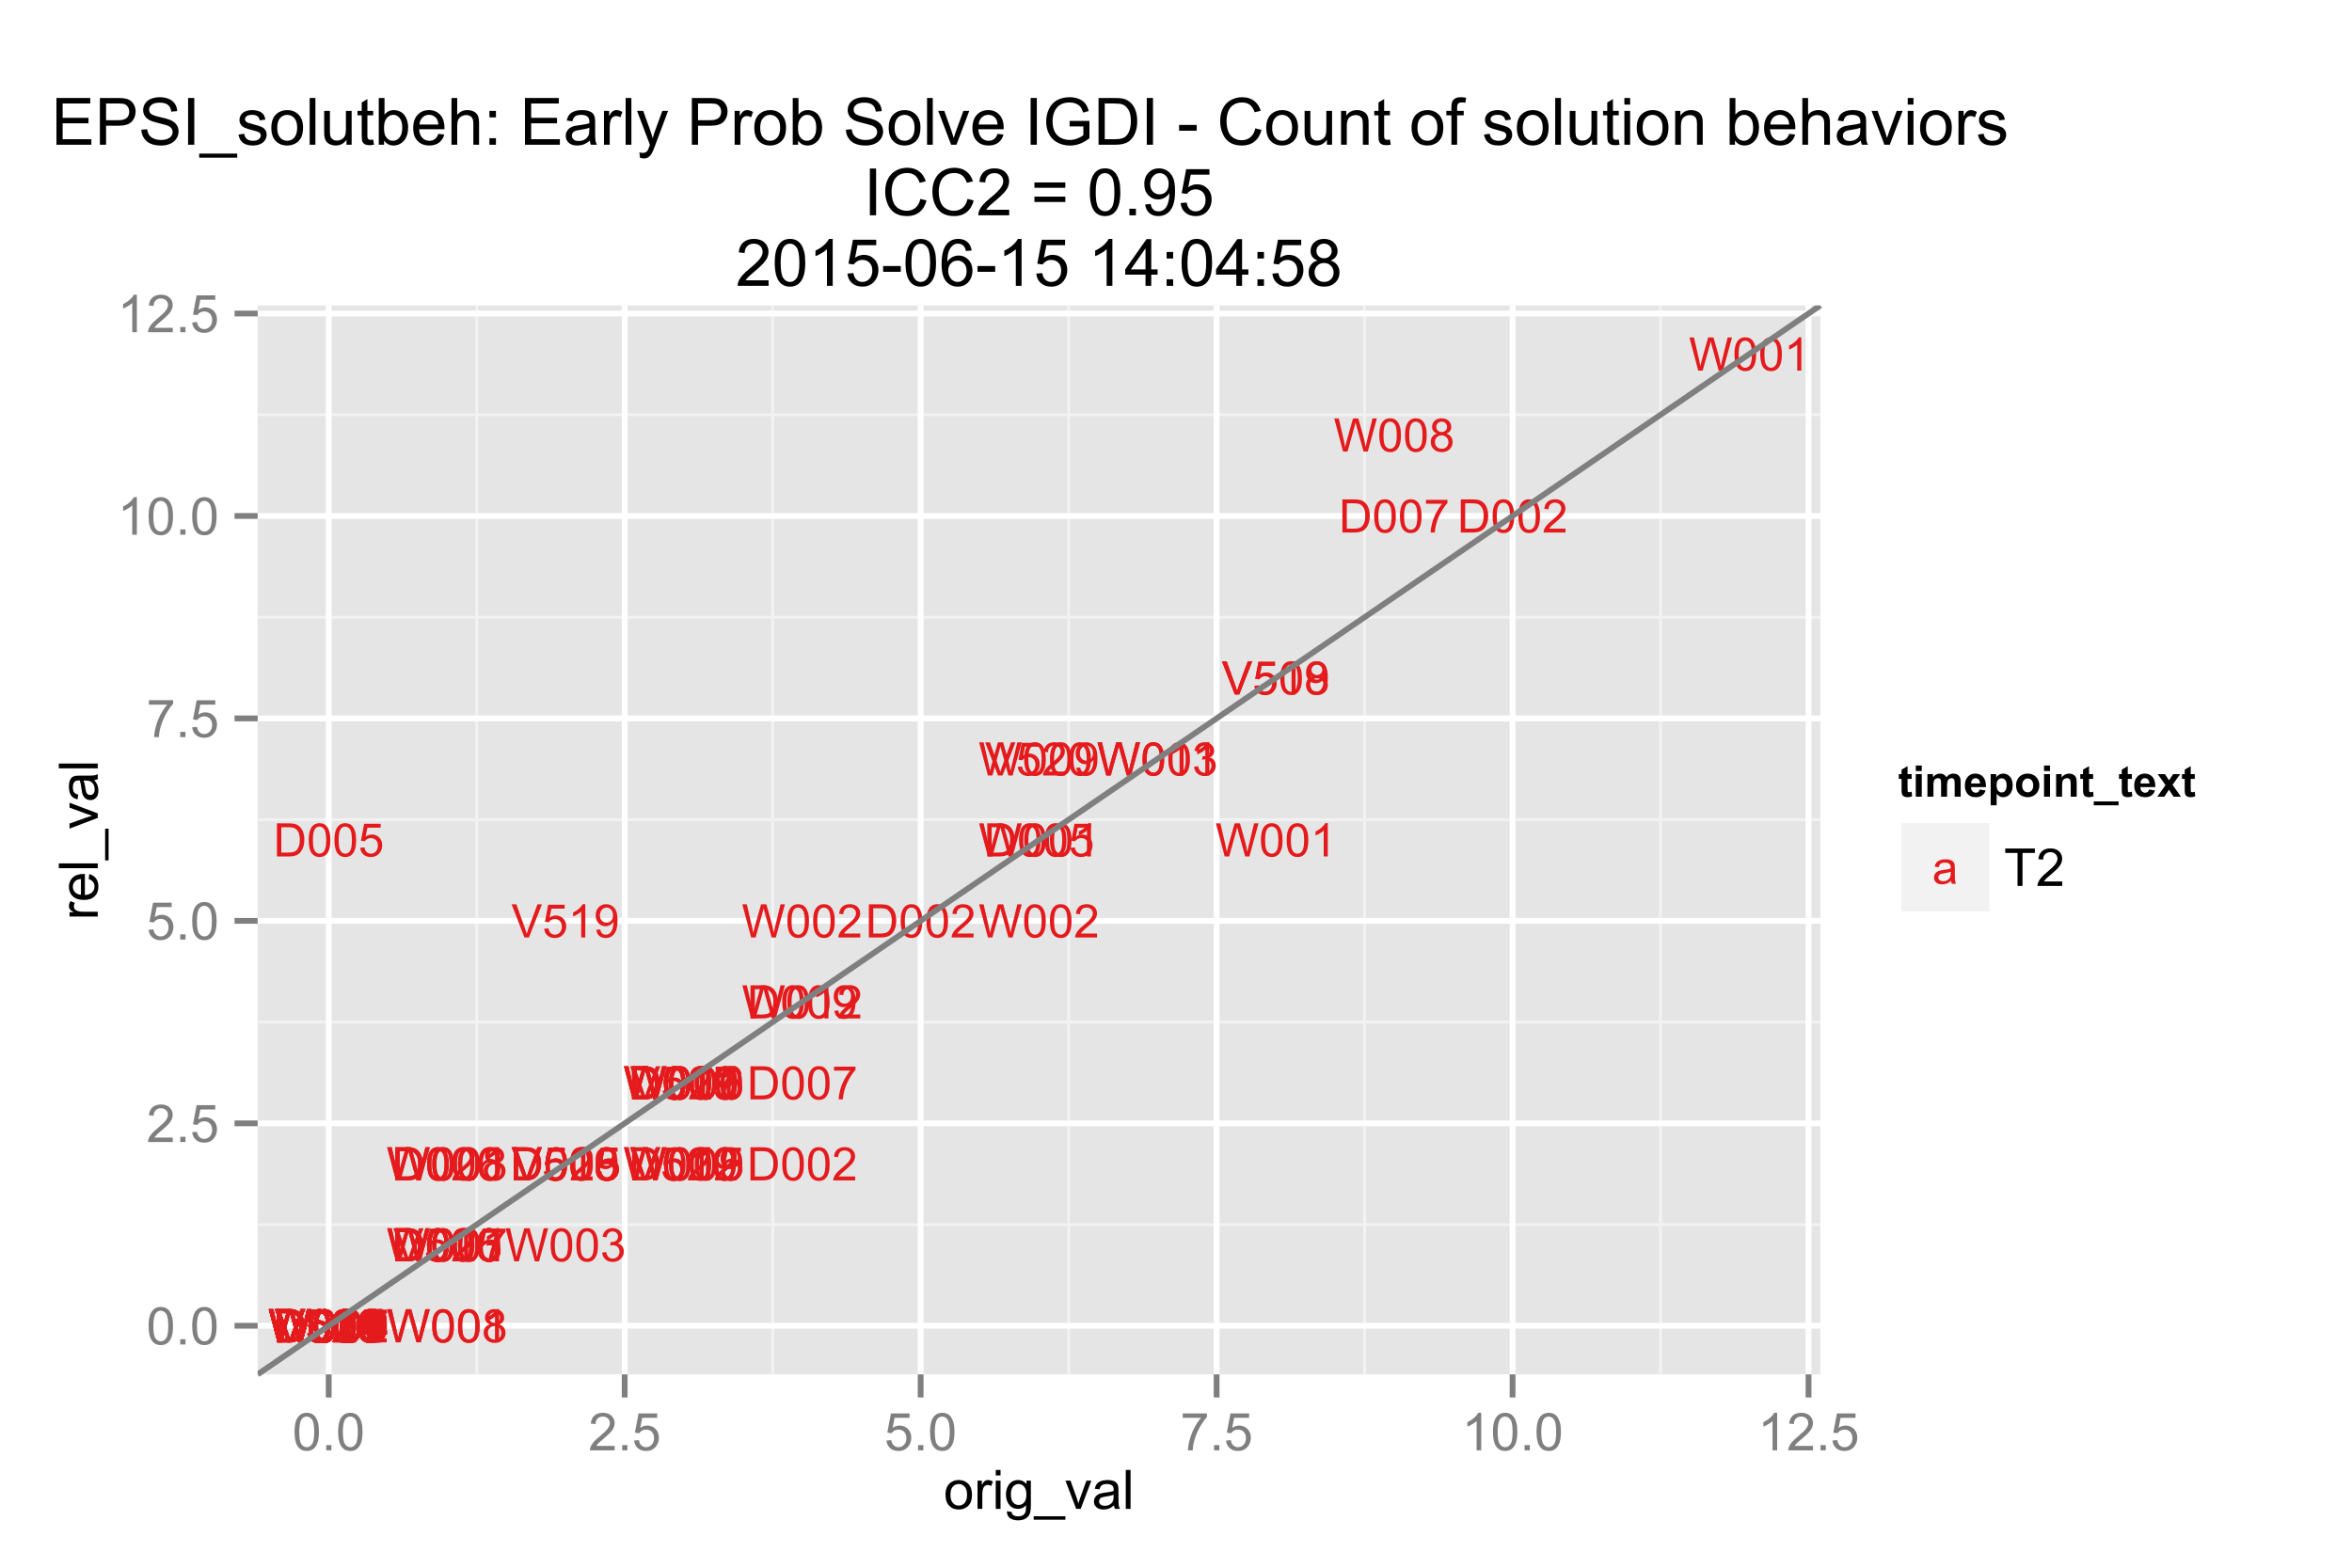 <?xml version="1.0" encoding="UTF-8"?>
<svg xmlns="http://www.w3.org/2000/svg" xmlns:xlink="http://www.w3.org/1999/xlink" width="432pt" height="288pt" viewBox="0 0 432 288" version="1.1">
<defs>
<g>
<symbol overflow="visible" id="glyph0-0">
<path style="stroke:none;" d="M 0.656 0 L 0.656 -6.086 L 2.754 -6.086 C 3.227 -6.082 3.586 -6.055 3.836 -6 C 4.184 -5.918 4.48 -5.77 4.73 -5.562 C 5.047 -5.289 5.289 -4.945 5.449 -4.523 C 5.605 -4.102 5.684 -3.617 5.688 -3.078 C 5.684 -2.609 5.629 -2.199 5.523 -1.848 C 5.414 -1.488 5.277 -1.195 5.109 -0.961 C 4.941 -0.727 4.758 -0.539 4.559 -0.406 C 4.355 -0.27 4.113 -0.168 3.832 -0.102 C 3.547 -0.031 3.219 0 2.852 0 Z M 1.461 -0.719 L 2.762 -0.719 C 3.16 -0.715 3.477 -0.75 3.703 -0.828 C 3.93 -0.898 4.113 -1.004 4.254 -1.145 C 4.441 -1.332 4.59 -1.59 4.699 -1.914 C 4.805 -2.234 4.855 -2.625 4.859 -3.09 C 4.855 -3.723 4.75 -4.211 4.543 -4.555 C 4.332 -4.895 4.078 -5.125 3.781 -5.246 C 3.562 -5.324 3.219 -5.367 2.742 -5.367 L 1.461 -5.367 Z M 1.461 -0.719 "/>
</symbol>
<symbol overflow="visible" id="glyph0-1">
<path style="stroke:none;" d="M 0.352 -3.004 C 0.352 -3.719 0.426 -4.297 0.574 -4.738 C 0.723 -5.176 0.941 -5.516 1.234 -5.754 C 1.523 -5.992 1.891 -6.109 2.336 -6.113 C 2.66 -6.109 2.945 -6.043 3.195 -5.914 C 3.438 -5.781 3.641 -5.594 3.805 -5.344 C 3.961 -5.094 4.09 -4.789 4.184 -4.438 C 4.277 -4.078 4.324 -3.602 4.324 -3.004 C 4.324 -2.285 4.25 -1.707 4.102 -1.27 C 3.953 -0.828 3.734 -0.488 3.445 -0.254 C 3.152 -0.012 2.781 0.105 2.336 0.105 C 1.746 0.105 1.285 -0.105 0.953 -0.527 C 0.551 -1.035 0.352 -1.859 0.352 -3.004 Z M 1.121 -3.004 C 1.117 -2 1.234 -1.336 1.473 -1.008 C 1.703 -0.676 1.992 -0.508 2.336 -0.512 C 2.676 -0.508 2.965 -0.676 3.203 -1.008 C 3.434 -1.34 3.551 -2.004 3.555 -3.004 C 3.551 -4 3.434 -4.664 3.203 -4.996 C 2.965 -5.324 2.672 -5.488 2.328 -5.492 C 1.984 -5.488 1.711 -5.344 1.508 -5.059 C 1.246 -4.684 1.117 -4 1.121 -3.004 Z M 1.121 -3.004 "/>
</symbol>
<symbol overflow="visible" id="glyph0-2">
<path style="stroke:none;" d="M 4.281 -0.719 L 4.281 0 L 0.258 0 C 0.25 -0.18 0.277 -0.352 0.344 -0.52 C 0.445 -0.789 0.609 -1.059 0.836 -1.328 C 1.059 -1.59 1.387 -1.898 1.816 -2.25 C 2.477 -2.789 2.922 -3.219 3.156 -3.539 C 3.387 -3.855 3.504 -4.152 3.504 -4.438 C 3.504 -4.73 3.398 -4.98 3.188 -5.188 C 2.977 -5.387 2.699 -5.488 2.359 -5.492 C 1.996 -5.488 1.707 -5.383 1.496 -5.168 C 1.277 -4.953 1.168 -4.652 1.168 -4.273 L 0.398 -4.352 C 0.449 -4.922 0.645 -5.359 0.992 -5.66 C 1.332 -5.961 1.793 -6.109 2.375 -6.113 C 2.953 -6.109 3.418 -5.949 3.762 -5.625 C 4.102 -5.301 4.27 -4.898 4.273 -4.422 C 4.27 -4.176 4.219 -3.938 4.121 -3.703 C 4.02 -3.469 3.855 -3.219 3.625 -2.961 C 3.395 -2.695 3.012 -2.34 2.477 -1.891 C 2.023 -1.512 1.734 -1.254 1.609 -1.121 C 1.48 -0.984 1.375 -0.852 1.297 -0.719 Z M 4.281 -0.719 "/>
</symbol>
<symbol overflow="visible" id="glyph0-3">
<path style="stroke:none;" d="M 3.168 0 L 2.422 0 L 2.422 -4.762 C 2.238 -4.586 2.004 -4.414 1.711 -4.246 C 1.418 -4.074 1.156 -3.945 0.926 -3.863 L 0.926 -4.586 C 1.344 -4.777 1.707 -5.016 2.023 -5.297 C 2.332 -5.578 2.555 -5.848 2.688 -6.113 L 3.168 -6.113 Z M 3.168 0 "/>
</symbol>
<symbol overflow="visible" id="glyph0-4">
<path style="stroke:none;" d="M 1.504 -3.301 C 1.191 -3.41 0.961 -3.574 0.812 -3.785 C 0.66 -3.996 0.586 -4.246 0.59 -4.543 C 0.586 -4.98 0.746 -5.355 1.066 -5.66 C 1.383 -5.961 1.805 -6.109 2.336 -6.113 C 2.867 -6.109 3.297 -5.957 3.621 -5.648 C 3.941 -5.34 4.102 -4.965 4.105 -4.523 C 4.102 -4.238 4.027 -3.992 3.883 -3.785 C 3.734 -3.574 3.512 -3.41 3.211 -3.301 C 3.582 -3.176 3.863 -2.98 4.062 -2.711 C 4.254 -2.438 4.352 -2.113 4.355 -1.738 C 4.352 -1.219 4.168 -0.781 3.801 -0.426 C 3.43 -0.07 2.945 0.105 2.352 0.105 C 1.746 0.105 1.262 -0.07 0.895 -0.43 C 0.523 -0.781 0.34 -1.227 0.344 -1.762 C 0.34 -2.156 0.441 -2.488 0.645 -2.754 C 0.844 -3.02 1.129 -3.199 1.504 -3.301 Z M 1.355 -4.566 C 1.352 -4.277 1.445 -4.043 1.633 -3.859 C 1.816 -3.676 2.059 -3.586 2.355 -3.586 C 2.641 -3.586 2.875 -3.676 3.062 -3.859 C 3.246 -4.039 3.34 -4.262 3.34 -4.527 C 3.34 -4.797 3.242 -5.027 3.055 -5.215 C 2.859 -5.402 2.625 -5.496 2.348 -5.496 C 2.059 -5.496 1.82 -5.402 1.637 -5.223 C 1.445 -5.035 1.352 -4.816 1.355 -4.566 Z M 1.113 -1.758 C 1.113 -1.543 1.16 -1.336 1.262 -1.137 C 1.359 -0.938 1.512 -0.781 1.715 -0.676 C 1.914 -0.562 2.129 -0.508 2.359 -0.512 C 2.715 -0.508 3.008 -0.625 3.242 -0.855 C 3.469 -1.082 3.586 -1.371 3.59 -1.73 C 3.586 -2.086 3.465 -2.383 3.23 -2.621 C 2.988 -2.855 2.691 -2.977 2.332 -2.977 C 1.98 -2.977 1.688 -2.859 1.457 -2.629 C 1.227 -2.395 1.113 -2.105 1.113 -1.758 Z M 1.113 -1.758 "/>
</symbol>
<symbol overflow="visible" id="glyph0-5">
<path style="stroke:none;" d="M 0.465 -1.406 L 1.184 -1.473 C 1.242 -1.133 1.355 -0.891 1.531 -0.738 C 1.699 -0.586 1.922 -0.508 2.191 -0.512 C 2.418 -0.508 2.617 -0.562 2.793 -0.668 C 2.965 -0.773 3.105 -0.914 3.219 -1.09 C 3.328 -1.266 3.422 -1.5 3.5 -1.801 C 3.57 -2.098 3.609 -2.402 3.613 -2.715 C 3.609 -2.746 3.609 -2.797 3.609 -2.863 C 3.457 -2.625 3.25 -2.434 2.996 -2.285 C 2.734 -2.137 2.457 -2.062 2.156 -2.062 C 1.648 -2.062 1.219 -2.242 0.875 -2.609 C 0.523 -2.973 0.352 -3.457 0.352 -4.059 C 0.352 -4.672 0.531 -5.168 0.898 -5.547 C 1.258 -5.922 1.715 -6.109 2.266 -6.113 C 2.66 -6.109 3.023 -6.004 3.352 -5.793 C 3.68 -5.578 3.926 -5.273 4.098 -4.879 C 4.266 -4.484 4.352 -3.914 4.355 -3.168 C 4.352 -2.387 4.27 -1.766 4.102 -1.309 C 3.93 -0.844 3.676 -0.492 3.348 -0.254 C 3.012 -0.012 2.621 0.105 2.176 0.105 C 1.695 0.105 1.309 -0.023 1.008 -0.289 C 0.703 -0.551 0.52 -0.926 0.465 -1.406 Z M 3.523 -4.094 C 3.52 -4.52 3.406 -4.859 3.18 -5.113 C 2.949 -5.363 2.676 -5.488 2.359 -5.492 C 2.023 -5.488 1.734 -5.355 1.488 -5.086 C 1.242 -4.812 1.117 -4.461 1.121 -4.031 C 1.117 -3.641 1.234 -3.324 1.473 -3.086 C 1.703 -2.84 1.992 -2.719 2.336 -2.723 C 2.68 -2.719 2.965 -2.84 3.188 -3.086 C 3.41 -3.324 3.52 -3.66 3.523 -4.094 Z M 3.523 -4.094 "/>
</symbol>
<symbol overflow="visible" id="glyph0-6">
<path style="stroke:none;" d="M 0.352 -1.594 L 1.137 -1.66 C 1.195 -1.277 1.328 -0.992 1.543 -0.801 C 1.75 -0.605 2.008 -0.508 2.309 -0.512 C 2.668 -0.508 2.973 -0.645 3.223 -0.918 C 3.473 -1.188 3.598 -1.547 3.598 -1.996 C 3.598 -2.422 3.477 -2.758 3.238 -3.004 C 2.996 -3.25 2.684 -3.375 2.297 -3.375 C 2.055 -3.375 1.836 -3.32 1.645 -3.211 C 1.449 -3.102 1.297 -2.957 1.188 -2.785 L 0.484 -2.879 L 1.074 -6.004 L 4.102 -6.004 L 4.102 -5.289 L 1.672 -5.289 L 1.344 -3.652 C 1.707 -3.902 2.094 -4.031 2.496 -4.035 C 3.027 -4.031 3.473 -3.848 3.84 -3.48 C 4.203 -3.113 4.387 -2.641 4.391 -2.062 C 4.387 -1.512 4.227 -1.035 3.906 -0.637 C 3.512 -0.141 2.98 0.105 2.309 0.105 C 1.754 0.105 1.301 -0.047 0.949 -0.359 C 0.598 -0.668 0.398 -1.082 0.352 -1.594 Z M 0.352 -1.594 "/>
</symbol>
<symbol overflow="visible" id="glyph0-7">
<path style="stroke:none;" d="M 2.395 0 L 0.039 -6.086 L 0.91 -6.086 L 2.492 -1.664 C 2.617 -1.309 2.727 -0.977 2.812 -0.668 C 2.906 -1 3.016 -1.332 3.141 -1.664 L 4.785 -6.086 L 5.605 -6.086 L 3.223 0 Z M 2.395 0 "/>
</symbol>
<symbol overflow="visible" id="glyph0-8">
<path style="stroke:none;" d="M 4.23 -4.598 L 3.488 -4.539 C 3.418 -4.832 3.324 -5.047 3.207 -5.18 C 3 -5.391 2.75 -5.496 2.457 -5.496 C 2.215 -5.496 2.008 -5.43 1.832 -5.297 C 1.594 -5.125 1.406 -4.871 1.273 -4.543 C 1.133 -4.211 1.062 -3.746 1.062 -3.141 C 1.238 -3.414 1.461 -3.617 1.723 -3.75 C 1.98 -3.883 2.254 -3.949 2.543 -3.949 C 3.039 -3.949 3.461 -3.766 3.812 -3.398 C 4.16 -3.031 4.336 -2.555 4.34 -1.977 C 4.336 -1.59 4.254 -1.234 4.09 -0.91 C 3.926 -0.578 3.699 -0.328 3.41 -0.156 C 3.121 0.02 2.793 0.105 2.434 0.105 C 1.809 0.105 1.301 -0.121 0.91 -0.582 C 0.512 -1.035 0.316 -1.793 0.32 -2.848 C 0.316 -4.023 0.535 -4.879 0.973 -5.414 C 1.348 -5.879 1.855 -6.109 2.504 -6.113 C 2.98 -6.109 3.375 -5.977 3.68 -5.711 C 3.984 -5.441 4.168 -5.07 4.23 -4.598 Z M 1.18 -1.973 C 1.176 -1.711 1.23 -1.465 1.344 -1.23 C 1.449 -0.996 1.602 -0.816 1.801 -0.695 C 1.996 -0.57 2.203 -0.508 2.422 -0.512 C 2.734 -0.508 3.008 -0.637 3.234 -0.891 C 3.461 -1.145 3.574 -1.488 3.574 -1.93 C 3.574 -2.348 3.461 -2.68 3.238 -2.926 C 3.012 -3.164 2.73 -3.285 2.391 -3.289 C 2.055 -3.285 1.766 -3.164 1.531 -2.926 C 1.293 -2.68 1.176 -2.363 1.18 -1.973 Z M 1.18 -1.973 "/>
</symbol>
<symbol overflow="visible" id="glyph0-9">
<path style="stroke:none;" d="M 1.719 0 L 0.105 -6.086 L 0.93 -6.086 L 1.855 -2.098 C 1.953 -1.676 2.039 -1.258 2.113 -0.852 C 2.266 -1.5 2.355 -1.875 2.387 -1.977 L 3.547 -6.086 L 4.52 -6.086 L 5.391 -3.008 C 5.609 -2.238 5.766 -1.52 5.863 -0.852 C 5.938 -1.234 6.039 -1.676 6.168 -2.176 L 7.121 -6.086 L 7.93 -6.086 L 6.262 0 L 5.484 0 L 4.203 -4.637 C 4.09 -5.02 4.027 -5.258 4.012 -5.352 C 3.945 -5.07 3.887 -4.832 3.832 -4.637 L 2.543 0 Z M 1.719 0 "/>
</symbol>
<symbol overflow="visible" id="glyph0-10">
<path style="stroke:none;" d="M 0.355 -1.605 L 1.105 -1.707 C 1.188 -1.277 1.332 -0.973 1.543 -0.789 C 1.746 -0.602 2 -0.508 2.297 -0.512 C 2.648 -0.508 2.945 -0.629 3.188 -0.875 C 3.43 -1.117 3.551 -1.422 3.551 -1.781 C 3.551 -2.125 3.438 -2.406 3.215 -2.629 C 2.988 -2.852 2.703 -2.965 2.359 -2.965 C 2.215 -2.965 2.039 -2.938 1.832 -2.883 L 1.914 -3.539 C 1.961 -3.531 2 -3.527 2.035 -3.531 C 2.348 -3.527 2.637 -3.609 2.895 -3.777 C 3.148 -3.941 3.273 -4.199 3.277 -4.547 C 3.273 -4.82 3.18 -5.047 2.996 -5.227 C 2.809 -5.406 2.57 -5.496 2.281 -5.496 C 1.984 -5.496 1.742 -5.402 1.551 -5.223 C 1.355 -5.035 1.23 -4.762 1.18 -4.402 L 0.434 -4.535 C 0.523 -5.035 0.73 -5.422 1.055 -5.699 C 1.375 -5.973 1.777 -6.109 2.262 -6.113 C 2.594 -6.109 2.898 -6.039 3.18 -5.898 C 3.457 -5.754 3.672 -5.559 3.82 -5.312 C 3.969 -5.066 4.043 -4.805 4.043 -4.531 C 4.043 -4.266 3.973 -4.027 3.832 -3.812 C 3.691 -3.594 3.48 -3.422 3.207 -3.297 C 3.562 -3.211 3.844 -3.039 4.043 -2.777 C 4.242 -2.516 4.34 -2.188 4.344 -1.797 C 4.34 -1.262 4.148 -0.812 3.762 -0.445 C 3.371 -0.078 2.879 0.105 2.293 0.109 C 1.754 0.105 1.312 -0.051 0.961 -0.367 C 0.609 -0.684 0.406 -1.098 0.355 -1.605 Z M 0.355 -1.605 "/>
</symbol>
<symbol overflow="visible" id="glyph0-11">
<path style="stroke:none;" d="M 0.402 -5.289 L 0.402 -6.008 L 4.344 -6.008 L 4.344 -5.426 C 3.953 -5.012 3.57 -4.461 3.191 -3.781 C 2.809 -3.094 2.516 -2.391 2.309 -1.672 C 2.16 -1.16 2.062 -0.605 2.023 0 L 1.254 0 C 1.262 -0.477 1.355 -1.055 1.535 -1.734 C 1.715 -2.414 1.973 -3.066 2.309 -3.695 C 2.645 -4.324 3 -4.855 3.383 -5.289 Z M 0.402 -5.289 "/>
</symbol>
<symbol overflow="visible" id="glyph0-12">
<path style="stroke:none;" d="M 2.75 0 L 2.75 -1.457 L 0.109 -1.457 L 0.109 -2.145 L 2.887 -6.086 L 3.496 -6.086 L 3.496 -2.145 L 4.32 -2.145 L 4.32 -1.457 L 3.496 -1.457 L 3.496 0 Z M 2.75 -2.145 L 2.75 -4.887 L 0.844 -2.145 Z M 2.75 -2.145 "/>
</symbol>
<symbol overflow="visible" id="glyph0-13">
<path style="stroke:none;" d="M 3.438 -0.543 C 3.16 -0.305 2.895 -0.137 2.637 -0.043 C 2.379 0.055 2.105 0.098 1.816 0.102 C 1.332 0.098 0.957 -0.016 0.699 -0.254 C 0.434 -0.488 0.305 -0.793 0.309 -1.164 C 0.305 -1.379 0.352 -1.574 0.453 -1.754 C 0.547 -1.93 0.676 -2.074 0.84 -2.184 C 0.996 -2.289 1.176 -2.371 1.379 -2.43 C 1.52 -2.465 1.742 -2.504 2.043 -2.543 C 2.645 -2.613 3.09 -2.695 3.375 -2.797 C 3.375 -2.898 3.375 -2.965 3.379 -2.992 C 3.375 -3.293 3.305 -3.508 3.168 -3.637 C 2.977 -3.805 2.691 -3.891 2.316 -3.891 C 1.961 -3.891 1.703 -3.828 1.539 -3.703 C 1.371 -3.578 1.246 -3.359 1.168 -3.051 L 0.438 -3.152 C 0.5 -3.465 0.609 -3.715 0.762 -3.91 C 0.914 -4.098 1.133 -4.246 1.422 -4.352 C 1.707 -4.453 2.043 -4.504 2.426 -4.508 C 2.801 -4.504 3.105 -4.461 3.34 -4.375 C 3.574 -4.285 3.746 -4.172 3.859 -4.039 C 3.969 -3.902 4.047 -3.734 4.094 -3.535 C 4.117 -3.402 4.129 -3.172 4.133 -2.844 L 4.133 -1.848 C 4.129 -1.148 4.145 -0.711 4.18 -0.527 C 4.207 -0.344 4.27 -0.168 4.367 0 L 3.586 0 C 3.508 -0.156 3.457 -0.336 3.438 -0.543 Z M 3.375 -2.215 C 3.102 -2.102 2.695 -2.004 2.156 -1.93 C 1.848 -1.883 1.629 -1.836 1.504 -1.781 C 1.375 -1.727 1.277 -1.645 1.207 -1.539 C 1.137 -1.43 1.102 -1.312 1.105 -1.184 C 1.102 -0.98 1.176 -0.812 1.332 -0.684 C 1.48 -0.547 1.703 -0.48 1.992 -0.484 C 2.281 -0.48 2.535 -0.543 2.762 -0.672 C 2.98 -0.797 3.145 -0.969 3.254 -1.191 C 3.332 -1.355 3.375 -1.605 3.375 -1.938 Z M 3.375 -2.215 "/>
</symbol>
<symbol overflow="visible" id="glyph1-0">
<path style="stroke:none;" d="M 0.398 -3.391 C 0.398 -4.199 0.48 -4.852 0.648 -5.352 C 0.812 -5.844 1.062 -6.227 1.395 -6.496 C 1.723 -6.762 2.137 -6.895 2.641 -6.898 C 3.004 -6.895 3.328 -6.82 3.609 -6.676 C 3.887 -6.523 4.113 -6.312 4.297 -6.035 C 4.477 -5.754 4.621 -5.41 4.723 -5.012 C 4.824 -4.605 4.875 -4.066 4.879 -3.391 C 4.875 -2.582 4.793 -1.93 4.629 -1.438 C 4.465 -0.938 4.215 -0.555 3.887 -0.289 C 3.555 -0.016 3.141 0.117 2.641 0.117 C 1.973 0.117 1.453 -0.117 1.078 -0.594 C 0.625 -1.164 0.398 -2.098 0.398 -3.391 Z M 1.266 -3.391 C 1.266 -2.258 1.395 -1.508 1.66 -1.137 C 1.922 -0.762 2.25 -0.574 2.641 -0.578 C 3.023 -0.574 3.348 -0.762 3.613 -1.141 C 3.875 -1.512 4.008 -2.262 4.012 -3.391 C 4.008 -4.52 3.875 -5.27 3.613 -5.645 C 3.348 -6.012 3.02 -6.199 2.629 -6.203 C 2.238 -6.199 1.93 -6.035 1.703 -5.711 C 1.41 -5.289 1.266 -4.516 1.266 -3.391 Z M 1.266 -3.391 "/>
</symbol>
<symbol overflow="visible" id="glyph1-1">
<path style="stroke:none;" d="M 0.871 0 L 0.871 -0.961 L 1.832 -0.961 L 1.832 0 Z M 0.871 0 "/>
</symbol>
<symbol overflow="visible" id="glyph1-2">
<path style="stroke:none;" d="M 4.832 -0.812 L 4.832 0 L 0.289 0 C 0.281 -0.203 0.316 -0.398 0.391 -0.586 C 0.504 -0.895 0.688 -1.199 0.945 -1.5 C 1.195 -1.797 1.562 -2.141 2.047 -2.539 C 2.789 -3.148 3.297 -3.637 3.562 -3.996 C 3.824 -4.352 3.953 -4.688 3.957 -5.012 C 3.953 -5.34 3.836 -5.621 3.598 -5.855 C 3.355 -6.082 3.043 -6.199 2.664 -6.203 C 2.254 -6.199 1.93 -6.078 1.688 -5.836 C 1.441 -5.59 1.316 -5.25 1.316 -4.824 L 0.449 -4.914 C 0.508 -5.559 0.73 -6.051 1.121 -6.391 C 1.504 -6.727 2.023 -6.895 2.68 -6.898 C 3.336 -6.895 3.859 -6.715 4.246 -6.352 C 4.629 -5.984 4.82 -5.531 4.824 -4.992 C 4.82 -4.715 4.766 -4.441 4.652 -4.18 C 4.539 -3.91 4.352 -3.633 4.094 -3.34 C 3.832 -3.047 3.398 -2.645 2.793 -2.133 C 2.285 -1.707 1.961 -1.418 1.816 -1.266 C 1.672 -1.113 1.551 -0.961 1.461 -0.812 Z M 4.832 -0.812 "/>
</symbol>
<symbol overflow="visible" id="glyph1-3">
<path style="stroke:none;" d="M 0.398 -1.801 L 1.285 -1.875 C 1.348 -1.441 1.5 -1.117 1.742 -0.902 C 1.977 -0.684 2.266 -0.574 2.605 -0.578 C 3.008 -0.574 3.352 -0.727 3.637 -1.035 C 3.914 -1.34 4.055 -1.746 4.059 -2.254 C 4.055 -2.734 3.918 -3.113 3.652 -3.395 C 3.379 -3.668 3.027 -3.809 2.594 -3.812 C 2.316 -3.809 2.07 -3.746 1.855 -3.625 C 1.633 -3.5 1.461 -3.34 1.34 -3.145 L 0.547 -3.25 L 1.215 -6.777 L 4.633 -6.777 L 4.633 -5.973 L 1.891 -5.973 L 1.52 -4.125 C 1.926 -4.41 2.359 -4.551 2.816 -4.555 C 3.414 -4.551 3.922 -4.344 4.336 -3.93 C 4.746 -3.512 4.949 -2.977 4.953 -2.328 C 4.949 -1.703 4.77 -1.168 4.41 -0.719 C 3.969 -0.16 3.367 0.117 2.605 0.117 C 1.977 0.117 1.465 -0.055 1.074 -0.406 C 0.676 -0.754 0.453 -1.219 0.398 -1.801 Z M 0.398 -1.801 "/>
</symbol>
<symbol overflow="visible" id="glyph1-4">
<path style="stroke:none;" d="M 0.453 -5.973 L 0.453 -6.781 L 4.902 -6.781 L 4.902 -6.125 C 4.461 -5.656 4.027 -5.039 3.602 -4.27 C 3.168 -3.496 2.836 -2.703 2.605 -1.891 C 2.434 -1.312 2.324 -0.684 2.281 0 L 1.414 0 C 1.422 -0.539 1.531 -1.191 1.734 -1.961 C 1.938 -2.723 2.227 -3.461 2.609 -4.176 C 2.984 -4.883 3.391 -5.48 3.82 -5.973 Z M 0.453 -5.973 "/>
</symbol>
<symbol overflow="visible" id="glyph1-5">
<path style="stroke:none;" d="M 3.578 0 L 2.734 0 L 2.734 -5.375 C 2.527 -5.18 2.262 -4.988 1.934 -4.793 C 1.602 -4.598 1.305 -4.453 1.047 -4.359 L 1.047 -5.176 C 1.516 -5.395 1.926 -5.664 2.281 -5.98 C 2.633 -6.293 2.883 -6.598 3.031 -6.898 L 3.578 -6.898 Z M 3.578 0 "/>
</symbol>
<symbol overflow="visible" id="glyph1-6">
<path style="stroke:none;" d="M 2.488 0 L 2.488 -6.062 L 0.227 -6.062 L 0.227 -6.871 L 5.672 -6.871 L 5.672 -6.062 L 3.398 -6.062 L 3.398 0 Z M 2.488 0 "/>
</symbol>
<symbol overflow="visible" id="glyph2-0">
<path style="stroke:none;" d="M 0.332 -2.594 C 0.328 -3.551 0.594 -4.262 1.133 -4.727 C 1.574 -5.109 2.121 -5.301 2.766 -5.305 C 3.477 -5.301 4.059 -5.066 4.512 -4.602 C 4.965 -4.133 5.191 -3.488 5.191 -2.664 C 5.191 -1.996 5.09 -1.473 4.891 -1.09 C 4.688 -0.707 4.395 -0.41 4.016 -0.199 C 3.629 0.012 3.215 0.117 2.766 0.117 C 2.039 0.117 1.449 -0.113 1.004 -0.582 C 0.551 -1.043 0.328 -1.715 0.332 -2.594 Z M 1.234 -2.594 C 1.23 -1.926 1.375 -1.43 1.668 -1.102 C 1.957 -0.77 2.324 -0.602 2.766 -0.605 C 3.199 -0.602 3.559 -0.77 3.852 -1.102 C 4.141 -1.434 4.289 -1.938 4.289 -2.621 C 4.289 -3.262 4.141 -3.75 3.852 -4.078 C 3.555 -4.406 3.195 -4.57 2.766 -4.574 C 2.324 -4.57 1.957 -4.406 1.668 -4.082 C 1.375 -3.75 1.23 -3.254 1.234 -2.594 Z M 1.234 -2.594 "/>
</symbol>
<symbol overflow="visible" id="glyph2-1">
<path style="stroke:none;" d="M 0.648 0 L 0.648 -5.188 L 1.441 -5.188 L 1.441 -4.398 C 1.641 -4.766 1.824 -5.008 2 -5.129 C 2.168 -5.242 2.355 -5.301 2.562 -5.305 C 2.855 -5.301 3.16 -5.207 3.469 -5.02 L 3.164 -4.203 C 2.949 -4.328 2.734 -4.395 2.52 -4.395 C 2.324 -4.395 2.148 -4.336 2 -4.219 C 1.844 -4.102 1.738 -3.941 1.676 -3.742 C 1.574 -3.426 1.523 -3.082 1.527 -2.715 L 1.527 0 Z M 0.648 0 "/>
</symbol>
<symbol overflow="visible" id="glyph2-2">
<path style="stroke:none;" d="M 0.664 -6.148 L 0.664 -7.156 L 1.543 -7.156 L 1.543 -6.148 Z M 0.664 0 L 0.664 -5.188 L 1.543 -5.188 L 1.543 0 Z M 0.664 0 "/>
</symbol>
<symbol overflow="visible" id="glyph2-3">
<path style="stroke:none;" d="M 0.5 0.43 L 1.352 0.555 C 1.387 0.816 1.484 1.008 1.648 1.133 C 1.863 1.289 2.164 1.371 2.543 1.375 C 2.949 1.371 3.262 1.289 3.488 1.133 C 3.707 0.969 3.859 0.742 3.938 0.449 C 3.98 0.266 4 -0.109 4 -0.68 C 3.613 -0.227 3.133 0 2.562 0 C 1.844 0 1.293 -0.254 0.906 -0.77 C 0.512 -1.281 0.316 -1.898 0.32 -2.621 C 0.316 -3.113 0.406 -3.57 0.59 -3.988 C 0.766 -4.406 1.023 -4.73 1.367 -4.961 C 1.703 -5.188 2.105 -5.301 2.57 -5.305 C 3.176 -5.301 3.68 -5.055 4.082 -4.562 L 4.082 -5.188 L 4.891 -5.188 L 4.891 -0.703 C 4.887 0.102 4.805 0.672 4.645 1.012 C 4.477 1.348 4.215 1.613 3.863 1.812 C 3.504 2.004 3.066 2.102 2.547 2.105 C 1.926 2.102 1.426 1.965 1.047 1.688 C 0.664 1.406 0.48 0.984 0.5 0.43 Z M 1.227 -2.688 C 1.223 -2.004 1.359 -1.508 1.629 -1.195 C 1.898 -0.883 2.238 -0.727 2.648 -0.727 C 3.047 -0.727 3.383 -0.879 3.66 -1.191 C 3.93 -1.5 4.066 -1.988 4.07 -2.656 C 4.066 -3.289 3.926 -3.77 3.648 -4.09 C 3.363 -4.41 3.023 -4.57 2.633 -4.574 C 2.238 -4.57 1.906 -4.41 1.637 -4.098 C 1.359 -3.777 1.223 -3.309 1.227 -2.688 Z M 1.227 -2.688 "/>
</symbol>
<symbol overflow="visible" id="glyph2-4">
<path style="stroke:none;" d="M -0.152 1.988 L -0.152 1.352 L 5.672 1.352 L 5.672 1.988 Z M -0.152 1.988 "/>
</symbol>
<symbol overflow="visible" id="glyph2-5">
<path style="stroke:none;" d="M 2.102 0 L 0.125 -5.188 L 1.055 -5.188 L 2.168 -2.078 C 2.285 -1.742 2.395 -1.395 2.5 -1.035 C 2.574 -1.305 2.684 -1.633 2.828 -2.023 L 3.98 -5.188 L 4.883 -5.188 L 2.922 0 Z M 2.102 0 "/>
</symbol>
<symbol overflow="visible" id="glyph2-6">
<path style="stroke:none;" d="M 4.043 -0.641 C 3.715 -0.359 3.398 -0.164 3.102 -0.055 C 2.797 0.062 2.477 0.117 2.133 0.117 C 1.562 0.117 1.125 -0.02 0.82 -0.301 C 0.512 -0.574 0.355 -0.93 0.359 -1.367 C 0.355 -1.617 0.414 -1.852 0.531 -2.062 C 0.645 -2.273 0.797 -2.441 0.988 -2.566 C 1.172 -2.691 1.383 -2.785 1.621 -2.855 C 1.789 -2.898 2.051 -2.945 2.402 -2.988 C 3.113 -3.074 3.633 -3.172 3.969 -3.289 C 3.969 -3.406 3.973 -3.484 3.977 -3.52 C 3.973 -3.875 3.891 -4.129 3.727 -4.277 C 3.5 -4.473 3.164 -4.57 2.727 -4.574 C 2.309 -4.57 2.004 -4.496 1.809 -4.355 C 1.609 -4.207 1.465 -3.953 1.371 -3.59 L 0.512 -3.707 C 0.586 -4.07 0.715 -4.367 0.898 -4.598 C 1.074 -4.82 1.336 -4.996 1.676 -5.121 C 2.012 -5.242 2.402 -5.301 2.852 -5.305 C 3.293 -5.301 3.652 -5.25 3.93 -5.148 C 4.203 -5.043 4.406 -4.91 4.539 -4.754 C 4.668 -4.59 4.758 -4.391 4.812 -4.156 C 4.84 -4 4.855 -3.73 4.859 -3.344 L 4.859 -2.172 C 4.855 -1.352 4.875 -0.836 4.914 -0.621 C 4.949 -0.402 5.023 -0.195 5.137 0 L 4.219 0 C 4.125 -0.18 4.066 -0.391 4.043 -0.641 Z M 3.969 -2.602 C 3.648 -2.469 3.172 -2.355 2.535 -2.27 C 2.172 -2.215 1.914 -2.156 1.766 -2.094 C 1.613 -2.023 1.5 -1.93 1.418 -1.809 C 1.336 -1.68 1.293 -1.539 1.297 -1.391 C 1.293 -1.152 1.383 -0.957 1.562 -0.805 C 1.738 -0.645 2 -0.566 2.344 -0.57 C 2.68 -0.566 2.98 -0.641 3.246 -0.793 C 3.508 -0.938 3.699 -1.141 3.828 -1.402 C 3.918 -1.598 3.965 -1.891 3.969 -2.281 Z M 3.969 -2.602 "/>
</symbol>
<symbol overflow="visible" id="glyph2-7">
<path style="stroke:none;" d="M 0.641 0 L 0.641 -7.156 L 1.52 -7.156 L 1.52 0 Z M 0.641 0 "/>
</symbol>
<symbol overflow="visible" id="glyph3-0">
<path style="stroke:none;" d="M 0 -0.648 L -5.188 -0.648 L -5.188 -1.441 L -4.398 -1.441 C -4.766 -1.641 -5.008 -1.824 -5.129 -2 C -5.242 -2.168 -5.301 -2.355 -5.305 -2.562 C -5.301 -2.855 -5.207 -3.16 -5.02 -3.469 L -4.203 -3.164 C -4.328 -2.949 -4.395 -2.734 -4.395 -2.52 C -4.395 -2.324 -4.336 -2.148 -4.219 -2 C -4.102 -1.844 -3.941 -1.738 -3.742 -1.676 C -3.426 -1.574 -3.082 -1.523 -2.715 -1.527 L 0 -1.527 Z M 0 -0.648 "/>
</symbol>
<symbol overflow="visible" id="glyph3-1">
<path style="stroke:none;" d="M -1.668 -4.211 L -1.559 -5.117 C -1.027 -4.969 -0.613 -4.703 -0.32 -4.32 C -0.027 -3.93 0.117 -3.438 0.117 -2.836 C 0.117 -2.078 -0.113 -1.477 -0.582 -1.031 C -1.047 -0.586 -1.703 -0.363 -2.547 -0.367 C -3.418 -0.363 -4.098 -0.586 -4.582 -1.039 C -5.062 -1.484 -5.301 -2.07 -5.305 -2.789 C -5.301 -3.48 -5.066 -4.047 -4.594 -4.488 C -4.121 -4.926 -3.457 -5.145 -2.602 -5.148 C -2.547 -5.145 -2.469 -5.141 -2.367 -5.141 L -2.367 -1.273 C -1.797 -1.305 -1.359 -1.469 -1.059 -1.758 C -0.754 -2.047 -0.602 -2.406 -0.605 -2.844 C -0.602 -3.16 -0.688 -3.434 -0.859 -3.664 C -1.027 -3.891 -1.297 -4.074 -1.668 -4.211 Z M -3.09 -1.324 L -3.09 -4.219 C -3.523 -4.18 -3.852 -4.066 -4.07 -3.887 C -4.406 -3.605 -4.574 -3.242 -4.578 -2.797 C -4.574 -2.391 -4.441 -2.051 -4.172 -1.777 C -3.902 -1.5 -3.539 -1.352 -3.09 -1.324 Z M -3.09 -1.324 "/>
</symbol>
<symbol overflow="visible" id="glyph3-2">
<path style="stroke:none;" d="M 0 -0.641 L -7.156 -0.641 L -7.156 -1.52 L 0 -1.52 Z M 0 -0.641 "/>
</symbol>
<symbol overflow="visible" id="glyph3-3">
<path style="stroke:none;" d="M 1.988 0.152 L 1.352 0.152 L 1.352 -5.672 L 1.988 -5.672 Z M 1.988 0.152 "/>
</symbol>
<symbol overflow="visible" id="glyph3-4">
<path style="stroke:none;" d="M 0 -2.102 L -5.188 -0.129 L -5.188 -1.055 L -2.078 -2.168 C -1.742 -2.285 -1.395 -2.395 -1.035 -2.5 C -1.305 -2.574 -1.633 -2.684 -2.023 -2.828 L -5.188 -3.98 L -5.188 -4.883 L 0 -2.922 Z M 0 -2.102 "/>
</symbol>
<symbol overflow="visible" id="glyph3-5">
<path style="stroke:none;" d="M -0.641 -4.043 C -0.359 -3.715 -0.164 -3.398 -0.051 -3.102 C 0.062 -2.797 0.117 -2.477 0.117 -2.133 C 0.117 -1.562 -0.02 -1.125 -0.301 -0.82 C -0.574 -0.516 -0.93 -0.363 -1.367 -0.363 C -1.617 -0.363 -1.852 -0.418 -2.062 -0.535 C -2.273 -0.645 -2.441 -0.797 -2.566 -0.988 C -2.691 -1.172 -2.785 -1.383 -2.855 -1.621 C -2.898 -1.789 -2.945 -2.051 -2.988 -2.402 C -3.074 -3.113 -3.172 -3.633 -3.289 -3.969 C -3.406 -3.969 -3.484 -3.973 -3.52 -3.977 C -3.875 -3.973 -4.129 -3.891 -4.277 -3.727 C -4.473 -3.5 -4.57 -3.164 -4.574 -2.727 C -4.57 -2.309 -4.496 -2.004 -4.355 -1.809 C -4.207 -1.609 -3.953 -1.465 -3.59 -1.371 L -3.707 -0.512 C -4.07 -0.586 -4.367 -0.715 -4.598 -0.898 C -4.82 -1.074 -4.996 -1.336 -5.121 -1.676 C -5.242 -2.012 -5.301 -2.402 -5.305 -2.852 C -5.301 -3.293 -5.25 -3.652 -5.148 -3.93 C -5.043 -4.203 -4.91 -4.406 -4.754 -4.539 C -4.59 -4.668 -4.391 -4.758 -4.156 -4.812 C -4 -4.84 -3.73 -4.855 -3.344 -4.859 L -2.172 -4.859 C -1.352 -4.855 -0.836 -4.875 -0.621 -4.914 C -0.402 -4.949 -0.195 -5.023 0 -5.137 L 0 -4.219 C -0.18 -4.125 -0.391 -4.066 -0.641 -4.043 Z M -2.602 -3.969 C -2.469 -3.648 -2.355 -3.172 -2.27 -2.535 C -2.215 -2.172 -2.156 -1.914 -2.094 -1.766 C -2.023 -1.613 -1.93 -1.5 -1.809 -1.418 C -1.68 -1.336 -1.539 -1.293 -1.391 -1.297 C -1.152 -1.293 -0.957 -1.383 -0.805 -1.562 C -0.645 -1.738 -0.566 -2 -0.57 -2.344 C -0.566 -2.68 -0.641 -2.98 -0.793 -3.246 C -0.938 -3.508 -1.141 -3.699 -1.402 -3.828 C -1.598 -3.918 -1.891 -3.965 -2.281 -3.969 Z M -2.602 -3.969 "/>
</symbol>
<symbol overflow="visible" id="glyph4-0">
<path style="stroke:none;" d="M 2.477 -4.148 L 2.477 -3.273 L 1.727 -3.273 L 1.727 -1.602 C 1.723 -1.258 1.73 -1.062 1.746 -1.008 C 1.762 -0.953 1.793 -0.906 1.844 -0.871 C 1.895 -0.832 1.957 -0.812 2.031 -0.816 C 2.129 -0.812 2.277 -0.848 2.473 -0.922 L 2.566 -0.07 C 2.309 0.039 2.02 0.094 1.699 0.094 C 1.5 0.094 1.32 0.062 1.164 -0.004 C 1.004 -0.07 0.887 -0.156 0.812 -0.262 C 0.738 -0.367 0.688 -0.512 0.66 -0.691 C 0.633 -0.816 0.621 -1.074 0.625 -1.465 L 0.625 -3.273 L 0.121 -3.273 L 0.121 -4.148 L 0.625 -4.148 L 0.625 -4.973 L 1.727 -5.613 L 1.727 -4.148 Z M 2.477 -4.148 "/>
</symbol>
<symbol overflow="visible" id="glyph4-1">
<path style="stroke:none;" d="M 0.574 -4.711 L 0.574 -5.727 L 1.672 -5.727 L 1.672 -4.711 Z M 0.574 0 L 0.574 -4.148 L 1.672 -4.148 L 1.672 0 Z M 0.574 0 "/>
</symbol>
<symbol overflow="visible" id="glyph4-2">
<path style="stroke:none;" d="M 0.492 -4.148 L 1.504 -4.148 L 1.504 -3.582 C 1.863 -4.02 2.293 -4.242 2.797 -4.242 C 3.059 -4.242 3.289 -4.188 3.488 -4.078 C 3.68 -3.969 3.84 -3.801 3.969 -3.582 C 4.148 -3.801 4.348 -3.969 4.559 -4.078 C 4.77 -4.188 4.992 -4.242 5.234 -4.242 C 5.535 -4.242 5.793 -4.18 6.008 -4.055 C 6.215 -3.93 6.375 -3.746 6.48 -3.512 C 6.555 -3.332 6.59 -3.047 6.594 -2.652 L 6.594 0 L 5.496 0 L 5.496 -2.371 C 5.496 -2.781 5.457 -3.047 5.383 -3.168 C 5.277 -3.32 5.121 -3.398 4.914 -3.402 C 4.758 -3.398 4.613 -3.352 4.48 -3.262 C 4.344 -3.164 4.246 -3.027 4.188 -2.848 C 4.125 -2.668 4.094 -2.383 4.098 -1.992 L 4.098 0 L 3 0 L 3 -2.273 C 3 -2.676 2.98 -2.934 2.941 -3.055 C 2.902 -3.168 2.84 -3.258 2.758 -3.316 C 2.676 -3.371 2.566 -3.398 2.426 -3.402 C 2.254 -3.398 2.102 -3.352 1.969 -3.266 C 1.832 -3.172 1.734 -3.043 1.676 -2.871 C 1.617 -2.699 1.586 -2.414 1.59 -2.016 L 1.59 0 L 0.492 0 Z M 0.492 -4.148 "/>
</symbol>
<symbol overflow="visible" id="glyph4-3">
<path style="stroke:none;" d="M 2.977 -1.32 L 4.07 -1.137 C 3.926 -0.734 3.703 -0.426 3.402 -0.219 C 3.098 -0.008 2.719 0.094 2.266 0.094 C 1.543 0.094 1.008 -0.141 0.664 -0.613 C 0.387 -0.988 0.25 -1.465 0.254 -2.043 C 0.25 -2.727 0.43 -3.266 0.793 -3.656 C 1.148 -4.047 1.605 -4.242 2.156 -4.242 C 2.773 -4.242 3.258 -4.035 3.617 -3.629 C 3.969 -3.219 4.141 -2.598 4.129 -1.758 L 1.379 -1.758 C 1.383 -1.43 1.473 -1.176 1.645 -0.996 C 1.812 -0.816 2.023 -0.727 2.277 -0.727 C 2.445 -0.727 2.59 -0.773 2.711 -0.867 C 2.824 -0.961 2.914 -1.109 2.977 -1.32 Z M 3.039 -2.43 C 3.027 -2.746 2.945 -2.988 2.793 -3.152 C 2.633 -3.316 2.441 -3.398 2.223 -3.402 C 1.98 -3.398 1.785 -3.312 1.629 -3.141 C 1.473 -2.965 1.395 -2.727 1.398 -2.43 Z M 3.039 -2.43 "/>
</symbol>
<symbol overflow="visible" id="glyph4-4">
<path style="stroke:none;" d="M 0.543 -4.148 L 1.566 -4.148 L 1.566 -3.539 C 1.695 -3.746 1.875 -3.914 2.105 -4.047 C 2.328 -4.176 2.582 -4.242 2.859 -4.242 C 3.34 -4.242 3.746 -4.051 4.086 -3.676 C 4.418 -3.293 4.586 -2.77 4.59 -2.098 C 4.586 -1.402 4.418 -0.863 4.082 -0.48 C 3.742 -0.098 3.332 0.094 2.852 0.094 C 2.621 0.094 2.414 0.051 2.227 -0.043 C 2.039 -0.129 1.844 -0.285 1.641 -0.512 L 1.641 1.578 L 0.543 1.578 Z M 1.629 -2.145 C 1.629 -1.676 1.719 -1.328 1.906 -1.109 C 2.086 -0.883 2.312 -0.773 2.582 -0.777 C 2.836 -0.773 3.047 -0.875 3.219 -1.082 C 3.383 -1.285 3.469 -1.621 3.473 -2.09 C 3.469 -2.523 3.383 -2.848 3.211 -3.059 C 3.035 -3.27 2.816 -3.375 2.562 -3.375 C 2.289 -3.375 2.066 -3.27 1.895 -3.062 C 1.715 -2.855 1.629 -2.551 1.629 -2.145 Z M 1.629 -2.145 "/>
</symbol>
<symbol overflow="visible" id="glyph4-5">
<path style="stroke:none;" d="M 0.32 -2.133 C 0.316 -2.496 0.406 -2.848 0.59 -3.191 C 0.766 -3.531 1.02 -3.793 1.352 -3.973 C 1.68 -4.152 2.047 -4.242 2.457 -4.242 C 3.082 -4.242 3.598 -4.035 4 -3.629 C 4.398 -3.219 4.598 -2.707 4.602 -2.086 C 4.598 -1.457 4.395 -0.934 3.992 -0.523 C 3.586 -0.109 3.078 0.094 2.465 0.094 C 2.082 0.094 1.719 0.008 1.375 -0.164 C 1.027 -0.336 0.766 -0.586 0.59 -0.918 C 0.406 -1.25 0.316 -1.656 0.32 -2.133 Z M 1.445 -2.074 C 1.441 -1.66 1.539 -1.344 1.738 -1.129 C 1.93 -0.906 2.172 -0.797 2.461 -0.801 C 2.746 -0.797 2.984 -0.906 3.18 -1.129 C 3.371 -1.344 3.469 -1.66 3.473 -2.082 C 3.469 -2.484 3.371 -2.797 3.18 -3.02 C 2.984 -3.234 2.746 -3.344 2.461 -3.348 C 2.172 -3.344 1.93 -3.234 1.738 -3.02 C 1.539 -2.797 1.441 -2.484 1.445 -2.074 Z M 1.445 -2.074 "/>
</symbol>
<symbol overflow="visible" id="glyph4-6">
<path style="stroke:none;" d="M 4.348 0 L 3.25 0 L 3.25 -2.117 C 3.246 -2.562 3.223 -2.852 3.18 -2.984 C 3.129 -3.113 3.051 -3.219 2.949 -3.293 C 2.84 -3.363 2.715 -3.398 2.57 -3.402 C 2.379 -3.398 2.207 -3.348 2.059 -3.246 C 1.902 -3.141 1.801 -3 1.746 -2.832 C 1.691 -2.656 1.664 -2.34 1.664 -1.879 L 1.664 0 L 0.566 0 L 0.566 -4.148 L 1.586 -4.148 L 1.586 -3.539 C 1.945 -4.008 2.402 -4.242 2.953 -4.242 C 3.195 -4.242 3.414 -4.195 3.617 -4.109 C 3.812 -4.02 3.965 -3.91 4.07 -3.777 C 4.172 -3.641 4.242 -3.488 4.285 -3.316 C 4.324 -3.145 4.348 -2.898 4.348 -2.578 Z M 4.348 0 "/>
</symbol>
<symbol overflow="visible" id="glyph4-7">
<path style="stroke:none;" d="M -0.074 1.582 L -0.074 0.871 L 4.488 0.871 L 4.488 1.582 Z M -0.074 1.582 "/>
</symbol>
<symbol overflow="visible" id="glyph4-8">
<path style="stroke:none;" d="M 0.047 0 L 1.543 -2.137 L 0.109 -4.148 L 1.449 -4.148 L 2.184 -3.008 L 2.957 -4.148 L 4.246 -4.148 L 2.84 -2.184 L 4.375 0 L 3.027 0 L 2.184 -1.285 L 1.332 0 Z M 0.047 0 "/>
</symbol>
<symbol overflow="visible" id="glyph5-0">
<path style="stroke:none;" d="M 0.949 0 L 0.949 -8.59 L 7.16 -8.59 L 7.16 -7.578 L 2.086 -7.578 L 2.086 -4.945 L 6.836 -4.945 L 6.836 -3.938 L 2.086 -3.938 L 2.086 -1.016 L 7.359 -1.016 L 7.359 0 Z M 0.949 0 "/>
</symbol>
<symbol overflow="visible" id="glyph5-1">
<path style="stroke:none;" d="M 0.926 0 L 0.926 -8.59 L 4.164 -8.59 C 4.734 -8.59 5.172 -8.562 5.473 -8.508 C 5.895 -8.438 6.246 -8.301 6.531 -8.105 C 6.816 -7.906 7.047 -7.633 7.223 -7.277 C 7.395 -6.918 7.48 -6.527 7.484 -6.105 C 7.48 -5.371 7.25 -4.75 6.785 -4.25 C 6.316 -3.742 5.477 -3.492 4.266 -3.492 L 2.062 -3.492 L 2.062 0 Z M 2.062 -4.508 L 4.281 -4.508 C 5.012 -4.504 5.535 -4.641 5.848 -4.918 C 6.156 -5.188 6.309 -5.574 6.312 -6.07 C 6.309 -6.43 6.219 -6.734 6.039 -6.992 C 5.855 -7.242 5.617 -7.414 5.32 -7.5 C 5.125 -7.551 4.77 -7.574 4.258 -7.578 L 2.062 -7.578 Z M 2.062 -4.508 "/>
</symbol>
<symbol overflow="visible" id="glyph5-2">
<path style="stroke:none;" d="M 0.539 -2.758 L 1.609 -2.852 C 1.66 -2.422 1.777 -2.07 1.965 -1.797 C 2.145 -1.52 2.434 -1.297 2.828 -1.129 C 3.215 -0.957 3.656 -0.871 4.148 -0.875 C 4.578 -0.871 4.961 -0.938 5.297 -1.066 C 5.629 -1.191 5.875 -1.367 6.039 -1.594 C 6.199 -1.82 6.281 -2.066 6.281 -2.332 C 6.281 -2.598 6.203 -2.832 6.047 -3.035 C 5.891 -3.238 5.633 -3.406 5.273 -3.547 C 5.043 -3.633 4.531 -3.773 3.746 -3.965 C 2.953 -4.152 2.402 -4.332 2.086 -4.5 C 1.672 -4.711 1.363 -4.977 1.168 -5.297 C 0.965 -5.617 0.867 -5.973 0.867 -6.367 C 0.867 -6.801 0.988 -7.207 1.234 -7.582 C 1.48 -7.957 1.84 -8.242 2.312 -8.441 C 2.785 -8.633 3.312 -8.73 3.891 -8.734 C 4.523 -8.73 5.082 -8.629 5.574 -8.426 C 6.059 -8.223 6.434 -7.922 6.695 -7.523 C 6.957 -7.125 7.098 -6.672 7.117 -6.172 L 6.031 -6.086 C 5.969 -6.629 5.77 -7.039 5.434 -7.316 C 5.094 -7.594 4.598 -7.734 3.938 -7.734 C 3.25 -7.734 2.746 -7.605 2.434 -7.355 C 2.113 -7.098 1.957 -6.797 1.961 -6.445 C 1.957 -6.137 2.07 -5.883 2.297 -5.684 C 2.516 -5.48 3.086 -5.273 4.012 -5.07 C 4.934 -4.859 5.566 -4.68 5.914 -4.523 C 6.41 -4.293 6.781 -4 7.02 -3.648 C 7.254 -3.293 7.371 -2.887 7.375 -2.426 C 7.371 -1.969 7.242 -1.535 6.984 -1.133 C 6.723 -0.727 6.344 -0.414 5.855 -0.188 C 5.363 0.035 4.812 0.145 4.203 0.148 C 3.422 0.145 2.77 0.035 2.246 -0.191 C 1.719 -0.414 1.309 -0.754 1.012 -1.215 C 0.711 -1.668 0.555 -2.184 0.539 -2.758 Z M 0.539 -2.758 "/>
</symbol>
<symbol overflow="visible" id="glyph5-3">
<path style="stroke:none;" d="M 1.117 0 L 1.117 -8.59 L 2.258 -8.59 L 2.258 0 Z M 1.117 0 "/>
</symbol>
<symbol overflow="visible" id="glyph5-4">
<path style="stroke:none;" d="M -0.18 2.383 L -0.18 1.625 L 6.809 1.625 L 6.809 2.383 Z M -0.18 2.383 "/>
</symbol>
<symbol overflow="visible" id="glyph5-5">
<path style="stroke:none;" d="M 0.367 -1.859 L 1.414 -2.023 C 1.469 -1.602 1.633 -1.281 1.902 -1.059 C 2.168 -0.836 2.543 -0.727 3.023 -0.727 C 3.508 -0.727 3.867 -0.824 4.102 -1.023 C 4.336 -1.219 4.453 -1.449 4.453 -1.719 C 4.453 -1.953 4.348 -2.141 4.141 -2.281 C 3.996 -2.371 3.637 -2.492 3.062 -2.637 C 2.289 -2.832 1.754 -3 1.457 -3.145 C 1.156 -3.285 0.93 -3.48 0.777 -3.734 C 0.621 -3.984 0.543 -4.266 0.547 -4.57 C 0.543 -4.844 0.605 -5.098 0.734 -5.34 C 0.859 -5.574 1.035 -5.773 1.254 -5.93 C 1.418 -6.047 1.641 -6.148 1.926 -6.234 C 2.207 -6.32 2.512 -6.363 2.836 -6.363 C 3.324 -6.363 3.75 -6.293 4.121 -6.152 C 4.488 -6.012 4.762 -5.82 4.938 -5.578 C 5.113 -5.336 5.234 -5.016 5.305 -4.617 L 4.273 -4.477 C 4.223 -4.797 4.086 -5.047 3.863 -5.227 C 3.637 -5.406 3.32 -5.496 2.914 -5.496 C 2.426 -5.496 2.082 -5.414 1.875 -5.254 C 1.664 -5.094 1.559 -4.906 1.562 -4.695 C 1.559 -4.555 1.602 -4.434 1.695 -4.324 C 1.773 -4.211 1.91 -4.117 2.098 -4.043 C 2.203 -4.004 2.512 -3.914 3.031 -3.773 C 3.773 -3.574 4.293 -3.41 4.59 -3.285 C 4.879 -3.156 5.113 -2.973 5.285 -2.73 C 5.453 -2.488 5.535 -2.188 5.539 -1.828 C 5.535 -1.477 5.434 -1.145 5.23 -0.832 C 5.023 -0.52 4.727 -0.277 4.34 -0.113 C 3.953 0.059 3.516 0.141 3.031 0.141 C 2.219 0.141 1.602 -0.027 1.18 -0.363 C 0.754 -0.699 0.484 -1.195 0.367 -1.859 Z M 0.367 -1.859 "/>
</symbol>
<symbol overflow="visible" id="glyph5-6">
<path style="stroke:none;" d="M 0.398 -3.109 C 0.398 -4.262 0.719 -5.117 1.359 -5.672 C 1.895 -6.133 2.547 -6.363 3.316 -6.363 C 4.172 -6.363 4.871 -6.082 5.414 -5.52 C 5.953 -4.957 6.223 -4.184 6.227 -3.199 C 6.223 -2.398 6.102 -1.766 5.867 -1.309 C 5.625 -0.848 5.277 -0.492 4.82 -0.238 C 4.359 0.016 3.859 0.141 3.316 0.141 C 2.441 0.141 1.734 -0.137 1.203 -0.695 C 0.664 -1.254 0.398 -2.059 0.398 -3.109 Z M 1.484 -3.109 C 1.48 -2.309 1.656 -1.711 2.004 -1.32 C 2.348 -0.922 2.785 -0.727 3.316 -0.727 C 3.84 -0.727 4.273 -0.926 4.621 -1.324 C 4.969 -1.723 5.145 -2.328 5.145 -3.148 C 5.145 -3.914 4.969 -4.496 4.617 -4.895 C 4.266 -5.289 3.832 -5.488 3.316 -5.492 C 2.785 -5.488 2.348 -5.293 2.004 -4.898 C 1.656 -4.5 1.48 -3.902 1.484 -3.109 Z M 1.484 -3.109 "/>
</symbol>
<symbol overflow="visible" id="glyph5-7">
<path style="stroke:none;" d="M 0.766 0 L 0.766 -8.59 L 1.82 -8.59 L 1.82 0 Z M 0.766 0 "/>
</symbol>
<symbol overflow="visible" id="glyph5-8">
<path style="stroke:none;" d="M 4.867 0 L 4.867 -0.914 C 4.379 -0.211 3.723 0.141 2.895 0.141 C 2.527 0.141 2.184 0.07 1.867 -0.07 C 1.547 -0.211 1.309 -0.387 1.156 -0.602 C 1 -0.812 0.895 -1.074 0.832 -1.383 C 0.785 -1.59 0.762 -1.918 0.766 -2.367 L 0.766 -6.223 L 1.82 -6.223 L 1.82 -2.773 C 1.816 -2.219 1.84 -1.848 1.887 -1.656 C 1.949 -1.379 2.09 -1.16 2.309 -1.004 C 2.523 -0.84 2.789 -0.762 3.105 -0.766 C 3.418 -0.762 3.715 -0.844 3.996 -1.008 C 4.273 -1.172 4.469 -1.391 4.586 -1.672 C 4.699 -1.949 4.758 -2.355 4.758 -2.891 L 4.758 -6.223 L 5.812 -6.223 L 5.812 0 Z M 4.867 0 "/>
</symbol>
<symbol overflow="visible" id="glyph5-9">
<path style="stroke:none;" d="M 3.094 -0.945 L 3.246 -0.012 C 2.949 0.051 2.684 0.082 2.449 0.082 C 2.066 0.082 1.77 0.023 1.559 -0.098 C 1.348 -0.219 1.199 -0.379 1.113 -0.578 C 1.027 -0.773 0.984 -1.188 0.984 -1.82 L 0.984 -5.402 L 0.211 -5.402 L 0.211 -6.223 L 0.984 -6.223 L 0.984 -7.766 L 2.031 -8.398 L 2.031 -6.223 L 3.094 -6.223 L 3.094 -5.402 L 2.031 -5.402 L 2.031 -1.766 C 2.027 -1.461 2.047 -1.27 2.086 -1.184 C 2.125 -1.098 2.184 -1.027 2.27 -0.977 C 2.352 -0.926 2.473 -0.902 2.633 -0.902 C 2.742 -0.902 2.898 -0.914 3.094 -0.945 Z M 3.094 -0.945 "/>
</symbol>
<symbol overflow="visible" id="glyph5-10">
<path style="stroke:none;" d="M 1.766 0 L 0.785 0 L 0.785 -8.59 L 1.84 -8.59 L 1.84 -5.523 C 2.285 -6.082 2.852 -6.363 3.547 -6.363 C 3.922 -6.363 4.285 -6.285 4.629 -6.129 C 4.973 -5.973 5.254 -5.754 5.473 -5.48 C 5.691 -5.199 5.863 -4.863 5.992 -4.469 C 6.113 -4.074 6.176 -3.652 6.18 -3.203 C 6.176 -2.137 5.914 -1.312 5.391 -0.73 C 4.863 -0.148 4.23 0.141 3.492 0.141 C 2.758 0.141 2.18 -0.164 1.766 -0.781 Z M 1.75 -3.156 C 1.746 -2.41 1.848 -1.871 2.055 -1.539 C 2.387 -0.996 2.836 -0.727 3.406 -0.727 C 3.859 -0.727 4.258 -0.926 4.598 -1.328 C 4.93 -1.727 5.098 -2.324 5.102 -3.117 C 5.098 -3.93 4.938 -4.527 4.617 -4.914 C 4.297 -5.301 3.906 -5.496 3.453 -5.496 C 2.984 -5.496 2.586 -5.293 2.254 -4.895 C 1.914 -4.492 1.746 -3.914 1.75 -3.156 Z M 1.75 -3.156 "/>
</symbol>
<symbol overflow="visible" id="glyph5-11">
<path style="stroke:none;" d="M 5.051 -2.004 L 6.141 -1.867 C 5.969 -1.23 5.648 -0.738 5.184 -0.387 C 4.719 -0.035 4.125 0.141 3.406 0.141 C 2.492 0.141 1.77 -0.137 1.238 -0.699 C 0.699 -1.254 0.434 -2.043 0.438 -3.059 C 0.434 -4.105 0.703 -4.918 1.246 -5.496 C 1.781 -6.074 2.48 -6.363 3.344 -6.363 C 4.176 -6.363 4.855 -6.078 5.383 -5.512 C 5.91 -4.945 6.176 -4.148 6.176 -3.125 C 6.176 -3.059 6.172 -2.965 6.172 -2.844 L 1.531 -2.844 C 1.562 -2.156 1.758 -1.633 2.109 -1.27 C 2.457 -0.906 2.891 -0.727 3.41 -0.727 C 3.797 -0.727 4.125 -0.828 4.402 -1.031 C 4.672 -1.234 4.891 -1.559 5.051 -2.004 Z M 1.586 -3.711 L 5.062 -3.711 C 5.016 -4.227 4.883 -4.621 4.664 -4.887 C 4.328 -5.293 3.891 -5.496 3.359 -5.496 C 2.871 -5.496 2.465 -5.332 2.137 -5.008 C 1.805 -4.684 1.621 -4.25 1.586 -3.711 Z M 1.586 -3.711 "/>
</symbol>
<symbol overflow="visible" id="glyph5-12">
<path style="stroke:none;" d="M 0.789 0 L 0.789 -8.59 L 1.844 -8.59 L 1.844 -5.508 C 2.336 -6.078 2.957 -6.363 3.711 -6.363 C 4.164 -6.363 4.566 -6.27 4.91 -6.09 C 5.25 -5.906 5.492 -5.656 5.641 -5.34 C 5.785 -5.016 5.859 -4.551 5.859 -3.945 L 5.859 0 L 4.805 0 L 4.805 -3.945 C 4.805 -4.469 4.688 -4.852 4.461 -5.094 C 4.227 -5.328 3.906 -5.449 3.492 -5.453 C 3.18 -5.449 2.883 -5.367 2.609 -5.211 C 2.328 -5.047 2.133 -4.828 2.02 -4.551 C 1.898 -4.273 1.84 -3.891 1.844 -3.406 L 1.844 0 Z M 0.789 0 "/>
</symbol>
<symbol overflow="visible" id="glyph5-13">
<path style="stroke:none;" d="M 1.086 -5.023 L 1.086 -6.223 L 2.285 -6.223 L 2.285 -5.023 Z M 1.086 0 L 1.086 -1.203 L 2.285 -1.203 L 2.285 0 Z M 1.086 0 "/>
</symbol>
<symbol overflow="visible" id="glyph5-14">
<path style="stroke:none;" d=""/>
</symbol>
<symbol overflow="visible" id="glyph5-15">
<path style="stroke:none;" d="M 4.852 -0.766 C 4.461 -0.434 4.082 -0.199 3.723 -0.062 C 3.355 0.074 2.969 0.141 2.562 0.141 C 1.875 0.141 1.352 -0.023 0.984 -0.359 C 0.617 -0.688 0.434 -1.117 0.434 -1.641 C 0.434 -1.945 0.5 -2.223 0.641 -2.473 C 0.777 -2.723 0.961 -2.926 1.188 -3.082 C 1.41 -3.234 1.664 -3.348 1.945 -3.43 C 2.152 -3.477 2.465 -3.531 2.883 -3.586 C 3.734 -3.688 4.359 -3.809 4.766 -3.949 C 4.766 -4.09 4.77 -4.18 4.77 -4.227 C 4.77 -4.648 4.668 -4.953 4.469 -5.133 C 4.199 -5.371 3.801 -5.488 3.27 -5.492 C 2.77 -5.488 2.402 -5.402 2.168 -5.23 C 1.934 -5.055 1.758 -4.746 1.648 -4.305 L 0.617 -4.445 C 0.707 -4.887 0.863 -5.242 1.078 -5.516 C 1.289 -5.781 1.598 -5.992 2.008 -6.141 C 2.41 -6.289 2.883 -6.363 3.422 -6.363 C 3.953 -6.363 4.383 -6.301 4.715 -6.176 C 5.047 -6.051 5.293 -5.891 5.449 -5.703 C 5.605 -5.512 5.715 -5.273 5.777 -4.984 C 5.809 -4.805 5.824 -4.48 5.828 -4.016 L 5.828 -2.609 C 5.824 -1.625 5.848 -1.004 5.895 -0.746 C 5.941 -0.484 6.031 -0.238 6.164 0 L 5.062 0 C 4.953 -0.219 4.883 -0.473 4.852 -0.766 Z M 4.766 -3.125 C 4.375 -2.965 3.801 -2.832 3.039 -2.727 C 2.605 -2.66 2.301 -2.59 2.121 -2.516 C 1.941 -2.434 1.801 -2.32 1.703 -2.172 C 1.605 -2.02 1.559 -1.852 1.559 -1.672 C 1.559 -1.387 1.664 -1.152 1.875 -0.969 C 2.086 -0.777 2.398 -0.684 2.812 -0.688 C 3.219 -0.684 3.578 -0.773 3.895 -0.953 C 4.211 -1.129 4.445 -1.371 4.594 -1.68 C 4.707 -1.918 4.762 -2.27 4.766 -2.734 Z M 4.766 -3.125 "/>
</symbol>
<symbol overflow="visible" id="glyph5-16">
<path style="stroke:none;" d="M 0.781 0 L 0.781 -6.223 L 1.727 -6.223 L 1.727 -5.281 C 1.969 -5.719 2.191 -6.012 2.398 -6.152 C 2.602 -6.293 2.828 -6.363 3.078 -6.363 C 3.43 -6.363 3.793 -6.25 4.16 -6.023 L 3.797 -5.047 C 3.539 -5.195 3.281 -5.273 3.023 -5.273 C 2.793 -5.273 2.586 -5.203 2.402 -5.066 C 2.215 -4.926 2.082 -4.734 2.008 -4.488 C 1.891 -4.113 1.832 -3.703 1.836 -3.258 L 1.836 0 Z M 0.781 0 "/>
</symbol>
<symbol overflow="visible" id="glyph5-17">
<path style="stroke:none;" d="M 0.742 2.398 L 0.625 1.406 C 0.855 1.469 1.059 1.5 1.23 1.5 C 1.465 1.5 1.652 1.461 1.793 1.383 C 1.934 1.305 2.047 1.195 2.141 1.055 C 2.203 0.949 2.312 0.688 2.461 0.27 C 2.48 0.207 2.512 0.121 2.555 0.012 L 0.195 -6.223 L 1.328 -6.223 L 2.625 -2.617 C 2.789 -2.16 2.938 -1.68 3.078 -1.18 C 3.195 -1.66 3.34 -2.133 3.508 -2.594 L 4.84 -6.223 L 5.895 -6.223 L 3.527 0.105 C 3.273 0.789 3.074 1.258 2.938 1.516 C 2.746 1.863 2.531 2.117 2.293 2.281 C 2.047 2.438 1.758 2.52 1.422 2.523 C 1.215 2.52 0.988 2.477 0.742 2.398 Z M 0.742 2.398 "/>
</symbol>
<symbol overflow="visible" id="glyph5-18">
<path style="stroke:none;" d="M 2.52 0 L 0.152 -6.223 L 1.266 -6.223 L 2.602 -2.496 C 2.746 -2.09 2.879 -1.672 3 -1.242 C 3.094 -1.57 3.223 -1.965 3.391 -2.426 L 4.773 -6.223 L 5.859 -6.223 L 3.504 0 Z M 2.52 0 "/>
</symbol>
<symbol overflow="visible" id="glyph5-19">
<path style="stroke:none;" d="M 4.945 -3.367 L 4.945 -4.375 L 8.586 -4.383 L 8.586 -1.195 C 8.023 -0.75 7.449 -0.414 6.855 -0.188 C 6.262 0.035 5.652 0.145 5.027 0.148 C 4.184 0.145 3.414 -0.031 2.727 -0.395 C 2.035 -0.754 1.516 -1.277 1.168 -1.961 C 0.812 -2.645 0.637 -3.41 0.641 -4.254 C 0.637 -5.09 0.812 -5.867 1.164 -6.594 C 1.512 -7.312 2.016 -7.852 2.672 -8.207 C 3.328 -8.555 4.082 -8.73 4.938 -8.734 C 5.559 -8.73 6.121 -8.629 6.621 -8.434 C 7.121 -8.23 7.516 -7.953 7.805 -7.594 C 8.09 -7.234 8.305 -6.766 8.453 -6.188 L 7.43 -5.906 C 7.297 -6.344 7.137 -6.688 6.949 -6.938 C 6.758 -7.188 6.484 -7.387 6.129 -7.539 C 5.77 -7.688 5.375 -7.762 4.945 -7.766 C 4.422 -7.762 3.973 -7.684 3.598 -7.527 C 3.219 -7.367 2.91 -7.16 2.68 -6.902 C 2.445 -6.645 2.266 -6.359 2.141 -6.055 C 1.918 -5.52 1.809 -4.945 1.812 -4.324 C 1.809 -3.559 1.941 -2.918 2.207 -2.402 C 2.469 -1.887 2.852 -1.504 3.355 -1.254 C 3.859 -1.004 4.395 -0.879 4.961 -0.879 C 5.453 -0.879 5.934 -0.973 6.406 -1.16 C 6.871 -1.348 7.227 -1.551 7.469 -1.77 L 7.469 -3.367 Z M 4.945 -3.367 "/>
</symbol>
<symbol overflow="visible" id="glyph5-20">
<path style="stroke:none;" d="M 0.926 0 L 0.926 -8.59 L 3.883 -8.59 C 4.551 -8.59 5.062 -8.547 5.414 -8.469 C 5.906 -8.352 6.324 -8.148 6.672 -7.852 C 7.121 -7.469 7.461 -6.977 7.688 -6.383 C 7.914 -5.785 8.027 -5.105 8.027 -4.344 C 8.027 -3.688 7.949 -3.109 7.797 -2.605 C 7.645 -2.102 7.449 -1.684 7.211 -1.355 C 6.973 -1.02 6.711 -0.762 6.43 -0.574 C 6.145 -0.387 5.805 -0.242 5.406 -0.145 C 5.004 -0.047 4.543 0 4.023 0 Z M 2.062 -1.016 L 3.898 -1.016 C 4.461 -1.012 4.906 -1.066 5.227 -1.172 C 5.547 -1.273 5.805 -1.422 6 -1.617 C 6.27 -1.887 6.477 -2.246 6.629 -2.703 C 6.777 -3.156 6.855 -3.711 6.855 -4.359 C 6.855 -5.258 6.707 -5.945 6.41 -6.43 C 6.113 -6.91 5.754 -7.234 5.336 -7.398 C 5.031 -7.516 4.543 -7.574 3.867 -7.578 L 2.062 -7.578 Z M 2.062 -1.016 "/>
</symbol>
<symbol overflow="visible" id="glyph5-21">
<path style="stroke:none;" d="M 0.383 -2.578 L 0.383 -3.641 L 3.621 -3.641 L 3.621 -2.578 Z M 0.383 -2.578 "/>
</symbol>
<symbol overflow="visible" id="glyph5-22">
<path style="stroke:none;" d="M 7.055 -3.012 L 8.191 -2.727 C 7.953 -1.789 7.523 -1.078 6.906 -0.586 C 6.285 -0.098 5.527 0.145 4.633 0.148 C 3.707 0.145 2.953 -0.039 2.375 -0.418 C 1.793 -0.793 1.352 -1.34 1.051 -2.055 C 0.746 -2.77 0.598 -3.539 0.598 -4.359 C 0.598 -5.254 0.766 -6.031 1.109 -6.699 C 1.449 -7.363 1.938 -7.871 2.57 -8.215 C 3.199 -8.559 3.895 -8.73 4.652 -8.734 C 5.512 -8.73 6.234 -8.512 6.82 -8.078 C 7.406 -7.637 7.812 -7.023 8.047 -6.234 L 6.926 -5.969 C 6.723 -6.59 6.434 -7.047 6.059 -7.336 C 5.68 -7.621 5.203 -7.762 4.629 -7.766 C 3.969 -7.762 3.414 -7.605 2.973 -7.289 C 2.527 -6.969 2.219 -6.543 2.039 -6.012 C 1.859 -5.48 1.77 -4.93 1.77 -4.367 C 1.77 -3.633 1.875 -2.996 2.086 -2.449 C 2.297 -1.902 2.629 -1.496 3.082 -1.23 C 3.531 -0.961 4.016 -0.824 4.539 -0.828 C 5.176 -0.824 5.715 -1.008 6.156 -1.379 C 6.598 -1.742 6.898 -2.289 7.055 -3.012 Z M 7.055 -3.012 "/>
</symbol>
<symbol overflow="visible" id="glyph5-23">
<path style="stroke:none;" d="M 0.789 0 L 0.789 -6.223 L 1.742 -6.223 L 1.742 -5.336 C 2.195 -6.02 2.855 -6.363 3.719 -6.363 C 4.09 -6.363 4.434 -6.293 4.754 -6.16 C 5.066 -6.023 5.305 -5.848 5.461 -5.633 C 5.617 -5.41 5.727 -5.152 5.789 -4.852 C 5.828 -4.656 5.848 -4.312 5.848 -3.828 L 5.848 0 L 4.793 0 L 4.793 -3.785 C 4.793 -4.215 4.75 -4.535 4.668 -4.75 C 4.586 -4.961 4.441 -5.129 4.234 -5.258 C 4.023 -5.383 3.777 -5.449 3.5 -5.449 C 3.047 -5.449 2.66 -5.305 2.332 -5.02 C 2.004 -4.734 1.84 -4.195 1.844 -3.398 L 1.844 0 Z M 0.789 0 "/>
</symbol>
<symbol overflow="visible" id="glyph5-24">
<path style="stroke:none;" d="M 1.043 0 L 1.043 -5.402 L 0.109 -5.402 L 0.109 -6.223 L 1.043 -6.223 L 1.043 -6.883 C 1.043 -7.301 1.078 -7.613 1.156 -7.816 C 1.25 -8.09 1.43 -8.309 1.688 -8.48 C 1.945 -8.645 2.305 -8.73 2.766 -8.734 C 3.062 -8.73 3.391 -8.695 3.75 -8.633 L 3.594 -7.711 C 3.371 -7.75 3.164 -7.77 2.969 -7.77 C 2.648 -7.77 2.422 -7.699 2.293 -7.562 C 2.156 -7.426 2.09 -7.172 2.094 -6.797 L 2.094 -6.223 L 3.305 -6.223 L 3.305 -5.402 L 2.094 -5.402 L 2.094 0 Z M 1.043 0 "/>
</symbol>
<symbol overflow="visible" id="glyph5-25">
<path style="stroke:none;" d="M 0.797 -7.375 L 0.797 -8.59 L 1.852 -8.59 L 1.852 -7.375 Z M 0.797 0 L 0.797 -6.223 L 1.852 -6.223 L 1.852 0 Z M 0.797 0 "/>
</symbol>
<symbol overflow="visible" id="glyph5-26">
<path style="stroke:none;" d="M 6.039 -1.016 L 6.039 0 L 0.363 0 C 0.355 -0.254 0.395 -0.496 0.484 -0.734 C 0.629 -1.117 0.859 -1.5 1.18 -1.875 C 1.492 -2.25 1.953 -2.684 2.562 -3.176 C 3.492 -3.941 4.125 -4.547 4.453 -4.992 C 4.781 -5.438 4.945 -5.859 4.945 -6.266 C 4.945 -6.68 4.793 -7.031 4.496 -7.32 C 4.191 -7.602 3.805 -7.746 3.328 -7.75 C 2.82 -7.746 2.414 -7.594 2.109 -7.293 C 1.805 -6.984 1.648 -6.562 1.648 -6.031 L 0.562 -6.141 C 0.633 -6.945 0.91 -7.559 1.398 -7.988 C 1.879 -8.41 2.531 -8.625 3.352 -8.625 C 4.172 -8.625 4.824 -8.395 5.309 -7.938 C 5.789 -7.48 6.027 -6.914 6.031 -6.242 C 6.027 -5.895 5.957 -5.559 5.82 -5.227 C 5.676 -4.891 5.441 -4.539 5.117 -4.176 C 4.789 -3.805 4.25 -3.301 3.492 -2.664 C 2.859 -2.129 2.453 -1.77 2.273 -1.582 C 2.094 -1.395 1.945 -1.203 1.828 -1.016 Z M 6.039 -1.016 "/>
</symbol>
<symbol overflow="visible" id="glyph5-27">
<path style="stroke:none;" d="M 6.34 -5.051 L 0.668 -5.051 L 0.668 -6.035 L 6.34 -6.035 Z M 6.34 -2.445 L 0.668 -2.445 L 0.668 -3.43 L 6.34 -3.43 Z M 6.34 -2.445 "/>
</symbol>
<symbol overflow="visible" id="glyph5-28">
<path style="stroke:none;" d="M 0.5 -4.234 C 0.496 -5.246 0.602 -6.062 0.812 -6.688 C 1.02 -7.305 1.328 -7.785 1.742 -8.121 C 2.148 -8.457 2.668 -8.625 3.297 -8.625 C 3.758 -8.625 4.164 -8.531 4.512 -8.348 C 4.855 -8.16 5.141 -7.891 5.371 -7.543 C 5.594 -7.191 5.773 -6.766 5.906 -6.266 C 6.035 -5.762 6.098 -5.086 6.102 -4.234 C 6.098 -3.227 5.996 -2.414 5.789 -1.797 C 5.578 -1.176 5.266 -0.695 4.859 -0.359 C 4.445 -0.02 3.926 0.145 3.297 0.148 C 2.465 0.145 1.816 -0.148 1.348 -0.742 C 0.781 -1.457 0.496 -2.621 0.5 -4.234 Z M 1.582 -4.234 C 1.582 -2.824 1.746 -1.887 2.074 -1.418 C 2.402 -0.949 2.809 -0.715 3.297 -0.719 C 3.777 -0.715 4.184 -0.949 4.52 -1.422 C 4.848 -1.887 5.016 -2.824 5.016 -4.234 C 5.016 -5.648 4.848 -6.59 4.52 -7.055 C 4.184 -7.516 3.773 -7.746 3.289 -7.75 C 2.801 -7.746 2.414 -7.543 2.125 -7.137 C 1.762 -6.613 1.582 -5.645 1.582 -4.234 Z M 1.582 -4.234 "/>
</symbol>
<symbol overflow="visible" id="glyph5-29">
<path style="stroke:none;" d="M 1.09 0 L 1.09 -1.203 L 2.289 -1.203 L 2.289 0 Z M 1.09 0 "/>
</symbol>
<symbol overflow="visible" id="glyph5-30">
<path style="stroke:none;" d="M 0.656 -1.984 L 1.672 -2.078 C 1.75 -1.602 1.914 -1.258 2.16 -1.043 C 2.398 -0.824 2.711 -0.715 3.094 -0.719 C 3.414 -0.715 3.695 -0.789 3.945 -0.941 C 4.188 -1.086 4.391 -1.285 4.547 -1.535 C 4.703 -1.785 4.832 -2.121 4.938 -2.543 C 5.043 -2.965 5.098 -3.395 5.098 -3.832 C 5.098 -3.879 5.094 -3.949 5.094 -4.043 C 4.875 -3.707 4.586 -3.434 4.227 -3.227 C 3.859 -3.016 3.465 -2.91 3.039 -2.914 C 2.328 -2.91 1.727 -3.168 1.238 -3.688 C 0.742 -4.199 0.496 -4.879 0.5 -5.727 C 0.496 -6.594 0.754 -7.297 1.27 -7.828 C 1.781 -8.359 2.426 -8.625 3.199 -8.625 C 3.758 -8.625 4.266 -8.473 4.73 -8.172 C 5.191 -7.871 5.543 -7.441 5.785 -6.887 C 6.023 -6.328 6.145 -5.523 6.148 -4.469 C 6.145 -3.371 6.027 -2.496 5.789 -1.848 C 5.547 -1.195 5.191 -0.703 4.723 -0.363 C 4.254 -0.023 3.703 0.145 3.07 0.148 C 2.398 0.145 1.848 -0.039 1.422 -0.41 C 0.996 -0.785 0.742 -1.309 0.656 -1.984 Z M 4.977 -5.777 C 4.973 -6.383 4.812 -6.863 4.492 -7.219 C 4.168 -7.57 3.781 -7.746 3.328 -7.75 C 2.859 -7.746 2.449 -7.555 2.102 -7.176 C 1.754 -6.789 1.582 -6.293 1.582 -5.688 C 1.582 -5.137 1.746 -4.691 2.074 -4.355 C 2.402 -4.012 2.809 -3.844 3.297 -3.844 C 3.785 -3.844 4.188 -4.012 4.504 -4.355 C 4.816 -4.691 4.973 -5.168 4.977 -5.777 Z M 4.977 -5.777 "/>
</symbol>
<symbol overflow="visible" id="glyph5-31">
<path style="stroke:none;" d="M 0.5 -2.25 L 1.605 -2.344 C 1.684 -1.805 1.871 -1.398 2.176 -1.125 C 2.473 -0.852 2.836 -0.715 3.258 -0.719 C 3.766 -0.715 4.195 -0.906 4.547 -1.293 C 4.898 -1.672 5.074 -2.18 5.074 -2.82 C 5.074 -3.414 4.902 -3.891 4.566 -4.242 C 4.227 -4.59 3.785 -4.762 3.242 -4.766 C 2.898 -4.762 2.594 -4.684 2.32 -4.531 C 2.047 -4.375 1.832 -4.176 1.676 -3.93 L 0.688 -4.062 L 1.516 -8.473 L 5.789 -8.473 L 5.789 -7.465 L 2.359 -7.465 L 1.898 -5.156 C 2.414 -5.516 2.953 -5.695 3.523 -5.695 C 4.27 -5.695 4.902 -5.434 5.422 -4.914 C 5.934 -4.395 6.191 -3.727 6.195 -2.914 C 6.191 -2.133 5.965 -1.461 5.516 -0.898 C 4.961 -0.199 4.211 0.145 3.258 0.148 C 2.477 0.145 1.836 -0.07 1.344 -0.508 C 0.844 -0.941 0.562 -1.523 0.5 -2.25 Z M 0.5 -2.25 "/>
</symbol>
<symbol overflow="visible" id="glyph5-32">
<path style="stroke:none;" d="M 4.469 0 L 3.414 0 L 3.414 -6.719 C 3.16 -6.477 2.828 -6.234 2.414 -5.996 C 2 -5.75 1.629 -5.57 1.305 -5.449 L 1.305 -6.469 C 1.895 -6.742 2.41 -7.078 2.852 -7.477 C 3.293 -7.871 3.605 -8.254 3.789 -8.625 L 4.469 -8.625 Z M 4.469 0 "/>
</symbol>
<symbol overflow="visible" id="glyph5-33">
<path style="stroke:none;" d="M 5.969 -6.484 L 4.922 -6.406 C 4.828 -6.812 4.695 -7.113 4.523 -7.305 C 4.234 -7.605 3.883 -7.758 3.469 -7.758 C 3.133 -7.758 2.836 -7.664 2.586 -7.477 C 2.25 -7.234 1.988 -6.879 1.797 -6.414 C 1.605 -5.949 1.508 -5.289 1.5 -4.43 C 1.754 -4.812 2.062 -5.098 2.434 -5.289 C 2.797 -5.473 3.184 -5.566 3.586 -5.57 C 4.289 -5.566 4.887 -5.309 5.383 -4.793 C 5.875 -4.277 6.121 -3.609 6.125 -2.789 C 6.121 -2.25 6.004 -1.746 5.773 -1.285 C 5.539 -0.82 5.223 -0.469 4.816 -0.223 C 4.41 0.023 3.949 0.145 3.434 0.148 C 2.555 0.145 1.836 -0.176 1.285 -0.82 C 0.727 -1.469 0.449 -2.535 0.453 -4.02 C 0.449 -5.676 0.758 -6.883 1.371 -7.641 C 1.902 -8.297 2.621 -8.625 3.531 -8.625 C 4.207 -8.625 4.762 -8.434 5.195 -8.055 C 5.625 -7.676 5.883 -7.152 5.969 -6.484 Z M 1.664 -2.781 C 1.664 -2.418 1.738 -2.07 1.895 -1.738 C 2.043 -1.406 2.262 -1.152 2.543 -0.98 C 2.82 -0.801 3.109 -0.715 3.414 -0.719 C 3.859 -0.715 4.242 -0.895 4.566 -1.258 C 4.883 -1.613 5.043 -2.102 5.047 -2.727 C 5.043 -3.316 4.887 -3.785 4.57 -4.129 C 4.25 -4.469 3.852 -4.641 3.375 -4.641 C 2.898 -4.641 2.492 -4.469 2.16 -4.129 C 1.828 -3.785 1.664 -3.336 1.664 -2.781 Z M 1.664 -2.781 "/>
</symbol>
<symbol overflow="visible" id="glyph5-34">
<path style="stroke:none;" d="M 3.879 0 L 3.879 -2.055 L 0.152 -2.055 L 0.152 -3.023 L 4.07 -8.59 L 4.934 -8.59 L 4.934 -3.023 L 6.094 -3.023 L 6.094 -2.055 L 4.934 -2.055 L 4.934 0 Z M 3.879 -3.023 L 3.879 -6.898 L 1.188 -3.023 Z M 3.879 -3.023 "/>
</symbol>
<symbol overflow="visible" id="glyph5-35">
<path style="stroke:none;" d="M 2.121 -4.656 C 1.684 -4.816 1.359 -5.047 1.148 -5.344 C 0.938 -5.641 0.832 -5.996 0.832 -6.41 C 0.832 -7.035 1.055 -7.559 1.504 -7.984 C 1.953 -8.41 2.551 -8.625 3.297 -8.625 C 4.043 -8.625 4.648 -8.406 5.109 -7.973 C 5.566 -7.535 5.793 -7.004 5.797 -6.383 C 5.793 -5.977 5.688 -5.629 5.48 -5.34 C 5.27 -5.043 4.953 -4.816 4.531 -4.656 C 5.055 -4.48 5.457 -4.203 5.734 -3.824 C 6.008 -3.438 6.145 -2.98 6.148 -2.453 C 6.145 -1.715 5.887 -1.098 5.367 -0.602 C 4.844 -0.102 4.16 0.145 3.316 0.148 C 2.469 0.145 1.785 -0.102 1.266 -0.605 C 0.742 -1.105 0.48 -1.734 0.484 -2.484 C 0.48 -3.039 0.621 -3.504 0.91 -3.887 C 1.191 -4.262 1.598 -4.52 2.121 -4.656 Z M 1.91 -6.445 C 1.91 -6.039 2.039 -5.707 2.301 -5.449 C 2.562 -5.191 2.902 -5.062 3.32 -5.062 C 3.723 -5.062 4.055 -5.188 4.32 -5.445 C 4.578 -5.695 4.711 -6.012 4.711 -6.387 C 4.711 -6.773 4.574 -7.098 4.309 -7.363 C 4.035 -7.625 3.703 -7.758 3.312 -7.758 C 2.906 -7.758 2.574 -7.629 2.309 -7.371 C 2.043 -7.113 1.91 -6.805 1.91 -6.445 Z M 1.57 -2.477 C 1.57 -2.176 1.641 -1.887 1.785 -1.605 C 1.926 -1.324 2.137 -1.105 2.422 -0.949 C 2.699 -0.793 3.004 -0.715 3.328 -0.719 C 3.832 -0.715 4.246 -0.879 4.578 -1.207 C 4.902 -1.531 5.066 -1.941 5.07 -2.445 C 5.066 -2.945 4.898 -3.367 4.562 -3.703 C 4.223 -4.035 3.801 -4.199 3.293 -4.203 C 2.793 -4.199 2.379 -4.035 2.059 -3.711 C 1.73 -3.379 1.57 -2.969 1.57 -2.477 Z M 1.57 -2.477 "/>
</symbol>
</g>
<clipPath id="clip1">
  <path d="M 47.328 56.109 L 335.355 56.109 L 335.355 253.484 L 47.328 253.484 Z M 47.328 56.109 "/>
</clipPath>
</defs>
<g id="surface191">
<rect x="0" y="0" width="432" height="288" style="fill:rgb(100%,100%,100%);fill-opacity:1;stroke:none;"/>
<rect x="0" y="0" width="432" height="288" style="fill:rgb(100%,100%,100%);fill-opacity:1;stroke:none;"/>
<path style="fill:none;stroke-width:1.063;stroke-linecap:round;stroke-linejoin:round;stroke:rgb(100%,100%,100%);stroke-opacity:1;stroke-miterlimit:10;" d="M 0 288 L 432 288 L 432 0 L 0 0 Z M 0 288 "/>
<g clip-path="url(#clip1)" clip-rule="nonzero">
<path style=" stroke:none;fill-rule:nonzero;fill:rgb(89.804%,89.804%,89.804%);fill-opacity:1;" d="M 47.328 252.484 L 334.355 252.484 L 334.355 56.109 L 47.328 56.109 Z M 47.328 252.484 "/>
<path style="fill:none;stroke-width:0.531;stroke-linecap:butt;stroke-linejoin:round;stroke:rgb(94.902%,94.902%,94.902%);stroke-opacity:1;stroke-miterlimit:10;" d="M 47.328 224.961 L 334.355 224.961 "/>
<path style="fill:none;stroke-width:0.531;stroke-linecap:butt;stroke-linejoin:round;stroke:rgb(94.902%,94.902%,94.902%);stroke-opacity:1;stroke-miterlimit:10;" d="M 47.328 187.77 L 334.355 187.77 "/>
<path style="fill:none;stroke-width:0.531;stroke-linecap:butt;stroke-linejoin:round;stroke:rgb(94.902%,94.902%,94.902%);stroke-opacity:1;stroke-miterlimit:10;" d="M 47.328 150.578 L 334.355 150.578 "/>
<path style="fill:none;stroke-width:0.531;stroke-linecap:butt;stroke-linejoin:round;stroke:rgb(94.902%,94.902%,94.902%);stroke-opacity:1;stroke-miterlimit:10;" d="M 47.328 113.387 L 334.355 113.387 "/>
<path style="fill:none;stroke-width:0.531;stroke-linecap:butt;stroke-linejoin:round;stroke:rgb(94.902%,94.902%,94.902%);stroke-opacity:1;stroke-miterlimit:10;" d="M 47.328 76.195 L 334.355 76.195 "/>
<path style="fill:none;stroke-width:0.531;stroke-linecap:butt;stroke-linejoin:round;stroke:rgb(94.902%,94.902%,94.902%);stroke-opacity:1;stroke-miterlimit:10;" d="M 87.555 252.484 L 87.555 56.109 "/>
<path style="fill:none;stroke-width:0.531;stroke-linecap:butt;stroke-linejoin:round;stroke:rgb(94.902%,94.902%,94.902%);stroke-opacity:1;stroke-miterlimit:10;" d="M 141.918 252.484 L 141.918 56.109 "/>
<path style="fill:none;stroke-width:0.531;stroke-linecap:butt;stroke-linejoin:round;stroke:rgb(94.902%,94.902%,94.902%);stroke-opacity:1;stroke-miterlimit:10;" d="M 196.277 252.484 L 196.277 56.109 "/>
<path style="fill:none;stroke-width:0.531;stroke-linecap:butt;stroke-linejoin:round;stroke:rgb(94.902%,94.902%,94.902%);stroke-opacity:1;stroke-miterlimit:10;" d="M 250.641 252.484 L 250.641 56.109 "/>
<path style="fill:none;stroke-width:0.531;stroke-linecap:butt;stroke-linejoin:round;stroke:rgb(94.902%,94.902%,94.902%);stroke-opacity:1;stroke-miterlimit:10;" d="M 305 252.484 L 305 56.109 "/>
<path style="fill:none;stroke-width:1.063;stroke-linecap:butt;stroke-linejoin:round;stroke:rgb(100%,100%,100%);stroke-opacity:1;stroke-miterlimit:10;" d="M 47.328 243.559 L 334.355 243.559 "/>
<path style="fill:none;stroke-width:1.063;stroke-linecap:butt;stroke-linejoin:round;stroke:rgb(100%,100%,100%);stroke-opacity:1;stroke-miterlimit:10;" d="M 47.328 206.367 L 334.355 206.367 "/>
<path style="fill:none;stroke-width:1.063;stroke-linecap:butt;stroke-linejoin:round;stroke:rgb(100%,100%,100%);stroke-opacity:1;stroke-miterlimit:10;" d="M 47.328 169.172 L 334.355 169.172 "/>
<path style="fill:none;stroke-width:1.063;stroke-linecap:butt;stroke-linejoin:round;stroke:rgb(100%,100%,100%);stroke-opacity:1;stroke-miterlimit:10;" d="M 47.328 131.98 L 334.355 131.98 "/>
<path style="fill:none;stroke-width:1.063;stroke-linecap:butt;stroke-linejoin:round;stroke:rgb(100%,100%,100%);stroke-opacity:1;stroke-miterlimit:10;" d="M 47.328 94.789 L 334.355 94.789 "/>
<path style="fill:none;stroke-width:1.063;stroke-linecap:butt;stroke-linejoin:round;stroke:rgb(100%,100%,100%);stroke-opacity:1;stroke-miterlimit:10;" d="M 47.328 57.598 L 334.355 57.598 "/>
<path style="fill:none;stroke-width:1.063;stroke-linecap:butt;stroke-linejoin:round;stroke:rgb(100%,100%,100%);stroke-opacity:1;stroke-miterlimit:10;" d="M 60.375 252.484 L 60.375 56.109 "/>
<path style="fill:none;stroke-width:1.063;stroke-linecap:butt;stroke-linejoin:round;stroke:rgb(100%,100%,100%);stroke-opacity:1;stroke-miterlimit:10;" d="M 114.738 252.484 L 114.738 56.109 "/>
<path style="fill:none;stroke-width:1.063;stroke-linecap:butt;stroke-linejoin:round;stroke:rgb(100%,100%,100%);stroke-opacity:1;stroke-miterlimit:10;" d="M 169.098 252.484 L 169.098 56.109 "/>
<path style="fill:none;stroke-width:1.063;stroke-linecap:butt;stroke-linejoin:round;stroke:rgb(100%,100%,100%);stroke-opacity:1;stroke-miterlimit:10;" d="M 223.457 252.484 L 223.457 56.109 "/>
<path style="fill:none;stroke-width:1.063;stroke-linecap:butt;stroke-linejoin:round;stroke:rgb(100%,100%,100%);stroke-opacity:1;stroke-miterlimit:10;" d="M 277.82 252.484 L 277.82 56.109 "/>
<path style="fill:none;stroke-width:1.063;stroke-linecap:butt;stroke-linejoin:round;stroke:rgb(100%,100%,100%);stroke-opacity:1;stroke-miterlimit:10;" d="M 332.18 252.484 L 332.18 56.109 "/>
<g style="fill:rgb(89.412%,10.196%,10.98%);fill-opacity:1;">
  <use xlink:href="#glyph0-0" x="158.934" y="172.219"/>
  <use xlink:href="#glyph0-1" x="165.075" y="172.219"/>
  <use xlink:href="#glyph0-1" x="169.804" y="172.219"/>
  <use xlink:href="#glyph0-2" x="174.534" y="172.219"/>
</g>
<g style="fill:rgb(89.412%,10.196%,10.98%);fill-opacity:1;">
  <use xlink:href="#glyph0-0" x="50.211" y="246.602"/>
  <use xlink:href="#glyph0-1" x="56.352" y="246.602"/>
  <use xlink:href="#glyph0-3" x="61.082" y="246.602"/>
  <use xlink:href="#glyph0-4" x="65.811" y="246.602"/>
</g>
<g style="fill:rgb(89.412%,10.196%,10.98%);fill-opacity:1;">
  <use xlink:href="#glyph0-0" x="50.211" y="246.602"/>
  <use xlink:href="#glyph0-1" x="56.352" y="246.602"/>
  <use xlink:href="#glyph0-3" x="61.082" y="246.602"/>
  <use xlink:href="#glyph0-5" x="65.811" y="246.602"/>
</g>
<g style="fill:rgb(89.412%,10.196%,10.98%);fill-opacity:1;">
  <use xlink:href="#glyph0-0" x="50.211" y="246.602"/>
  <use xlink:href="#glyph0-1" x="56.352" y="246.602"/>
  <use xlink:href="#glyph0-2" x="61.082" y="246.602"/>
  <use xlink:href="#glyph0-3" x="65.811" y="246.602"/>
</g>
<g style="fill:rgb(89.412%,10.196%,10.98%);fill-opacity:1;">
  <use xlink:href="#glyph0-0" x="50.211" y="246.602"/>
  <use xlink:href="#glyph0-1" x="56.352" y="246.602"/>
  <use xlink:href="#glyph0-2" x="61.082" y="246.602"/>
  <use xlink:href="#glyph0-6" x="65.811" y="246.602"/>
</g>
<g style="fill:rgb(89.412%,10.196%,10.98%);fill-opacity:1;">
  <use xlink:href="#glyph0-7" x="115.68" y="216.848"/>
  <use xlink:href="#glyph0-6" x="121.352" y="216.848"/>
  <use xlink:href="#glyph0-3" x="126.081" y="216.848"/>
  <use xlink:href="#glyph0-5" x="130.811" y="216.848"/>
</g>
<g style="fill:rgb(89.412%,10.196%,10.98%);fill-opacity:1;">
  <use xlink:href="#glyph0-7" x="50.445" y="246.602"/>
  <use xlink:href="#glyph0-6" x="56.117" y="246.602"/>
  <use xlink:href="#glyph0-2" x="60.847" y="246.602"/>
  <use xlink:href="#glyph0-8" x="65.576" y="246.602"/>
</g>
<g style="fill:rgb(89.412%,10.196%,10.98%);fill-opacity:1;">
  <use xlink:href="#glyph0-9" x="71.012" y="231.723"/>
  <use xlink:href="#glyph0-1" x="79.038" y="231.723"/>
  <use xlink:href="#glyph0-1" x="83.768" y="231.723"/>
  <use xlink:href="#glyph0-3" x="88.497" y="231.723"/>
</g>
<g style="fill:rgb(89.412%,10.196%,10.98%);fill-opacity:1;">
  <use xlink:href="#glyph0-9" x="49.266" y="246.602"/>
  <use xlink:href="#glyph0-1" x="57.292" y="246.602"/>
  <use xlink:href="#glyph0-1" x="62.022" y="246.602"/>
  <use xlink:href="#glyph0-2" x="66.751" y="246.602"/>
</g>
<g style="fill:rgb(89.412%,10.196%,10.98%);fill-opacity:1;">
  <use xlink:href="#glyph0-9" x="114.5" y="216.848"/>
  <use xlink:href="#glyph0-1" x="122.526" y="216.848"/>
  <use xlink:href="#glyph0-3" x="127.256" y="216.848"/>
  <use xlink:href="#glyph0-6" x="131.985" y="216.848"/>
</g>
<g style="fill:rgb(89.412%,10.196%,10.98%);fill-opacity:1;">
  <use xlink:href="#glyph0-0" x="137.188" y="216.848"/>
  <use xlink:href="#glyph0-1" x="143.329" y="216.848"/>
  <use xlink:href="#glyph0-1" x="148.058" y="216.848"/>
  <use xlink:href="#glyph0-2" x="152.788" y="216.848"/>
</g>
<g style="fill:rgb(89.412%,10.196%,10.98%);fill-opacity:1;">
  <use xlink:href="#glyph0-0" x="50.211" y="246.602"/>
  <use xlink:href="#glyph0-1" x="56.352" y="246.602"/>
  <use xlink:href="#glyph0-1" x="61.082" y="246.602"/>
  <use xlink:href="#glyph0-10" x="65.811" y="246.602"/>
</g>
<g style="fill:rgb(89.412%,10.196%,10.98%);fill-opacity:1;">
  <use xlink:href="#glyph0-0" x="50.211" y="246.602"/>
  <use xlink:href="#glyph0-1" x="56.352" y="246.602"/>
  <use xlink:href="#glyph0-1" x="61.082" y="246.602"/>
  <use xlink:href="#glyph0-8" x="65.811" y="246.602"/>
</g>
<g style="fill:rgb(89.412%,10.196%,10.98%);fill-opacity:1;">
  <use xlink:href="#glyph0-0" x="137.188" y="201.969"/>
  <use xlink:href="#glyph0-1" x="143.329" y="201.969"/>
  <use xlink:href="#glyph0-1" x="148.058" y="201.969"/>
  <use xlink:href="#glyph0-11" x="152.788" y="201.969"/>
</g>
<g style="fill:rgb(89.412%,10.196%,10.98%);fill-opacity:1;">
  <use xlink:href="#glyph0-0" x="71.957" y="231.723"/>
  <use xlink:href="#glyph0-1" x="78.098" y="231.723"/>
  <use xlink:href="#glyph0-3" x="82.828" y="231.723"/>
  <use xlink:href="#glyph0-10" x="87.557" y="231.723"/>
</g>
<g style="fill:rgb(89.412%,10.196%,10.98%);fill-opacity:1;">
  <use xlink:href="#glyph0-0" x="115.445" y="201.969"/>
  <use xlink:href="#glyph0-1" x="121.587" y="201.969"/>
  <use xlink:href="#glyph0-2" x="126.316" y="201.969"/>
  <use xlink:href="#glyph0-1" x="131.046" y="201.969"/>
</g>
<g style="fill:rgb(89.412%,10.196%,10.98%);fill-opacity:1;">
  <use xlink:href="#glyph0-7" x="50.445" y="246.602"/>
  <use xlink:href="#glyph0-6" x="56.117" y="246.602"/>
  <use xlink:href="#glyph0-1" x="60.847" y="246.602"/>
  <use xlink:href="#glyph0-12" x="65.576" y="246.602"/>
</g>
<g style="fill:rgb(89.412%,10.196%,10.98%);fill-opacity:1;">
  <use xlink:href="#glyph0-7" x="50.445" y="246.602"/>
  <use xlink:href="#glyph0-6" x="56.117" y="246.602"/>
  <use xlink:href="#glyph0-3" x="60.847" y="246.602"/>
  <use xlink:href="#glyph0-4" x="65.576" y="246.602"/>
</g>
<g style="fill:rgb(89.412%,10.196%,10.98%);fill-opacity:1;">
  <use xlink:href="#glyph0-7" x="115.68" y="216.848"/>
  <use xlink:href="#glyph0-6" x="121.352" y="216.848"/>
  <use xlink:href="#glyph0-2" x="126.081" y="216.848"/>
  <use xlink:href="#glyph0-1" x="130.811" y="216.848"/>
</g>
<g style="fill:rgb(89.412%,10.196%,10.98%);fill-opacity:1;">
  <use xlink:href="#glyph0-7" x="50.445" y="246.602"/>
  <use xlink:href="#glyph0-6" x="56.117" y="246.602"/>
  <use xlink:href="#glyph0-2" x="60.847" y="246.602"/>
  <use xlink:href="#glyph0-10" x="65.576" y="246.602"/>
</g>
<g style="fill:rgb(89.412%,10.196%,10.98%);fill-opacity:1;">
  <use xlink:href="#glyph0-9" x="49.266" y="246.602"/>
  <use xlink:href="#glyph0-1" x="57.292" y="246.602"/>
  <use xlink:href="#glyph0-1" x="62.022" y="246.602"/>
  <use xlink:href="#glyph0-12" x="66.751" y="246.602"/>
</g>
<g style="fill:rgb(89.412%,10.196%,10.98%);fill-opacity:1;">
  <use xlink:href="#glyph0-9" x="71.012" y="246.602"/>
  <use xlink:href="#glyph0-1" x="79.038" y="246.602"/>
  <use xlink:href="#glyph0-1" x="83.768" y="246.602"/>
  <use xlink:href="#glyph0-4" x="88.497" y="246.602"/>
</g>
<g style="fill:rgb(89.412%,10.196%,10.98%);fill-opacity:1;">
  <use xlink:href="#glyph0-9" x="49.266" y="246.602"/>
  <use xlink:href="#glyph0-1" x="57.292" y="246.602"/>
  <use xlink:href="#glyph0-3" x="62.022" y="246.602"/>
  <use xlink:href="#glyph0-1" x="66.751" y="246.602"/>
</g>
<g style="fill:rgb(89.412%,10.196%,10.98%);fill-opacity:1;">
  <use xlink:href="#glyph0-9" x="49.266" y="246.602"/>
  <use xlink:href="#glyph0-1" x="57.292" y="246.602"/>
  <use xlink:href="#glyph0-3" x="62.022" y="246.602"/>
  <use xlink:href="#glyph0-12" x="66.751" y="246.602"/>
</g>
<g style="fill:rgb(89.412%,10.196%,10.98%);fill-opacity:1;">
  <use xlink:href="#glyph0-0" x="71.957" y="231.723"/>
  <use xlink:href="#glyph0-1" x="78.098" y="231.723"/>
  <use xlink:href="#glyph0-2" x="82.828" y="231.723"/>
  <use xlink:href="#glyph0-10" x="87.557" y="231.723"/>
</g>
<g style="fill:rgb(89.412%,10.196%,10.98%);fill-opacity:1;">
  <use xlink:href="#glyph0-7" x="50.445" y="246.602"/>
  <use xlink:href="#glyph0-6" x="56.117" y="246.602"/>
  <use xlink:href="#glyph0-1" x="60.847" y="246.602"/>
  <use xlink:href="#glyph0-12" x="65.576" y="246.602"/>
</g>
<g style="fill:rgb(89.412%,10.196%,10.98%);fill-opacity:1;">
  <use xlink:href="#glyph0-7" x="72.191" y="231.723"/>
  <use xlink:href="#glyph0-6" x="77.863" y="231.723"/>
  <use xlink:href="#glyph0-1" x="82.593" y="231.723"/>
  <use xlink:href="#glyph0-8" x="87.322" y="231.723"/>
</g>
<g style="fill:rgb(89.412%,10.196%,10.98%);fill-opacity:1;">
  <use xlink:href="#glyph0-7" x="93.934" y="172.219"/>
  <use xlink:href="#glyph0-6" x="99.606" y="172.219"/>
  <use xlink:href="#glyph0-3" x="104.335" y="172.219"/>
  <use xlink:href="#glyph0-5" x="109.065" y="172.219"/>
</g>
<g style="fill:rgb(89.412%,10.196%,10.98%);fill-opacity:1;">
  <use xlink:href="#glyph0-9" x="71.012" y="246.602"/>
  <use xlink:href="#glyph0-1" x="79.038" y="246.602"/>
  <use xlink:href="#glyph0-1" x="83.768" y="246.602"/>
  <use xlink:href="#glyph0-3" x="88.497" y="246.602"/>
</g>
<g style="fill:rgb(89.412%,10.196%,10.98%);fill-opacity:1;">
  <use xlink:href="#glyph0-9" x="49.266" y="246.602"/>
  <use xlink:href="#glyph0-1" x="57.292" y="246.602"/>
  <use xlink:href="#glyph0-1" x="62.022" y="246.602"/>
  <use xlink:href="#glyph0-12" x="66.751" y="246.602"/>
</g>
<g style="fill:rgb(89.412%,10.196%,10.98%);fill-opacity:1;">
  <use xlink:href="#glyph0-7" x="50.445" y="246.602"/>
  <use xlink:href="#glyph0-6" x="56.117" y="246.602"/>
  <use xlink:href="#glyph0-1" x="60.847" y="246.602"/>
  <use xlink:href="#glyph0-4" x="65.576" y="246.602"/>
</g>
<g style="fill:rgb(89.412%,10.196%,10.98%);fill-opacity:1;">
  <use xlink:href="#glyph0-9" x="201.477" y="142.465"/>
  <use xlink:href="#glyph0-1" x="209.503" y="142.465"/>
  <use xlink:href="#glyph0-1" x="214.232" y="142.465"/>
  <use xlink:href="#glyph0-3" x="218.962" y="142.465"/>
</g>
<g style="fill:rgb(89.412%,10.196%,10.98%);fill-opacity:1;">
  <use xlink:href="#glyph0-9" x="114.5" y="201.969"/>
  <use xlink:href="#glyph0-1" x="122.526" y="201.969"/>
  <use xlink:href="#glyph0-3" x="127.256" y="201.969"/>
  <use xlink:href="#glyph0-1" x="131.985" y="201.969"/>
</g>
<g style="fill:rgb(89.412%,10.196%,10.98%);fill-opacity:1;">
  <use xlink:href="#glyph0-9" x="136.242" y="187.094"/>
  <use xlink:href="#glyph0-1" x="144.269" y="187.094"/>
  <use xlink:href="#glyph0-3" x="148.998" y="187.094"/>
  <use xlink:href="#glyph0-2" x="153.728" y="187.094"/>
</g>
<g style="fill:rgb(89.412%,10.196%,10.98%);fill-opacity:1;">
  <use xlink:href="#glyph0-0" x="267.656" y="97.832"/>
  <use xlink:href="#glyph0-1" x="273.798" y="97.832"/>
  <use xlink:href="#glyph0-1" x="278.527" y="97.832"/>
  <use xlink:href="#glyph0-2" x="283.256" y="97.832"/>
</g>
<g style="fill:rgb(89.412%,10.196%,10.98%);fill-opacity:1;">
  <use xlink:href="#glyph0-0" x="50.211" y="246.602"/>
  <use xlink:href="#glyph0-1" x="56.352" y="246.602"/>
  <use xlink:href="#glyph0-1" x="61.082" y="246.602"/>
  <use xlink:href="#glyph0-10" x="65.811" y="246.602"/>
</g>
<g style="fill:rgb(89.412%,10.196%,10.98%);fill-opacity:1;">
  <use xlink:href="#glyph0-0" x="50.211" y="246.602"/>
  <use xlink:href="#glyph0-1" x="56.352" y="246.602"/>
  <use xlink:href="#glyph0-3" x="61.082" y="246.602"/>
  <use xlink:href="#glyph0-10" x="65.811" y="246.602"/>
</g>
<g style="fill:rgb(89.412%,10.196%,10.98%);fill-opacity:1;">
  <use xlink:href="#glyph0-0" x="71.957" y="216.848"/>
  <use xlink:href="#glyph0-1" x="78.098" y="216.848"/>
  <use xlink:href="#glyph0-2" x="82.828" y="216.848"/>
  <use xlink:href="#glyph0-1" x="87.557" y="216.848"/>
</g>
<g style="fill:rgb(89.412%,10.196%,10.98%);fill-opacity:1;">
  <use xlink:href="#glyph0-0" x="50.211" y="246.602"/>
  <use xlink:href="#glyph0-1" x="56.352" y="246.602"/>
  <use xlink:href="#glyph0-2" x="61.082" y="246.602"/>
  <use xlink:href="#glyph0-3" x="65.811" y="246.602"/>
</g>
<g style="fill:rgb(89.412%,10.196%,10.98%);fill-opacity:1;">
  <use xlink:href="#glyph0-0" x="93.699" y="216.848"/>
  <use xlink:href="#glyph0-1" x="99.84" y="216.848"/>
  <use xlink:href="#glyph0-2" x="104.57" y="216.848"/>
  <use xlink:href="#glyph0-6" x="109.299" y="216.848"/>
</g>
<g style="fill:rgb(89.412%,10.196%,10.98%);fill-opacity:1;">
  <use xlink:href="#glyph0-7" x="50.445" y="246.602"/>
  <use xlink:href="#glyph0-6" x="56.117" y="246.602"/>
  <use xlink:href="#glyph0-3" x="60.847" y="246.602"/>
  <use xlink:href="#glyph0-3" x="65.576" y="246.602"/>
</g>
<g style="fill:rgb(89.412%,10.196%,10.98%);fill-opacity:1;">
  <use xlink:href="#glyph0-7" x="50.445" y="246.602"/>
  <use xlink:href="#glyph0-6" x="56.117" y="246.602"/>
  <use xlink:href="#glyph0-2" x="60.847" y="246.602"/>
  <use xlink:href="#glyph0-12" x="65.576" y="246.602"/>
</g>
<g style="fill:rgb(89.412%,10.196%,10.98%);fill-opacity:1;">
  <use xlink:href="#glyph0-9" x="223.223" y="157.34"/>
  <use xlink:href="#glyph0-1" x="231.249" y="157.34"/>
  <use xlink:href="#glyph0-1" x="235.979" y="157.34"/>
  <use xlink:href="#glyph0-3" x="240.708" y="157.34"/>
</g>
<g style="fill:rgb(89.412%,10.196%,10.98%);fill-opacity:1;">
  <use xlink:href="#glyph0-9" x="49.266" y="246.602"/>
  <use xlink:href="#glyph0-1" x="57.292" y="246.602"/>
  <use xlink:href="#glyph0-1" x="62.022" y="246.602"/>
  <use xlink:href="#glyph0-12" x="66.751" y="246.602"/>
</g>
<g style="fill:rgb(89.412%,10.196%,10.98%);fill-opacity:1;">
  <use xlink:href="#glyph0-9" x="49.266" y="246.602"/>
  <use xlink:href="#glyph0-1" x="57.292" y="246.602"/>
  <use xlink:href="#glyph0-1" x="62.022" y="246.602"/>
  <use xlink:href="#glyph0-11" x="66.751" y="246.602"/>
</g>
<g style="fill:rgb(89.412%,10.196%,10.98%);fill-opacity:1;">
  <use xlink:href="#glyph0-9" x="71.012" y="216.848"/>
  <use xlink:href="#glyph0-1" x="79.038" y="216.848"/>
  <use xlink:href="#glyph0-1" x="83.768" y="216.848"/>
  <use xlink:href="#glyph0-4" x="88.497" y="216.848"/>
</g>
<g style="fill:rgb(89.412%,10.196%,10.98%);fill-opacity:1;">
  <use xlink:href="#glyph0-9" x="49.266" y="246.602"/>
  <use xlink:href="#glyph0-1" x="57.292" y="246.602"/>
  <use xlink:href="#glyph0-3" x="62.022" y="246.602"/>
  <use xlink:href="#glyph0-3" x="66.751" y="246.602"/>
</g>
<g style="fill:rgb(89.412%,10.196%,10.98%);fill-opacity:1;">
  <use xlink:href="#glyph0-0" x="115.445" y="216.848"/>
  <use xlink:href="#glyph0-1" x="121.587" y="216.848"/>
  <use xlink:href="#glyph0-1" x="126.316" y="216.848"/>
  <use xlink:href="#glyph0-2" x="131.046" y="216.848"/>
</g>
<g style="fill:rgb(89.412%,10.196%,10.98%);fill-opacity:1;">
  <use xlink:href="#glyph0-0" x="71.957" y="216.848"/>
  <use xlink:href="#glyph0-1" x="78.098" y="216.848"/>
  <use xlink:href="#glyph0-1" x="82.828" y="216.848"/>
  <use xlink:href="#glyph0-8" x="87.557" y="216.848"/>
</g>
<g style="fill:rgb(89.412%,10.196%,10.98%);fill-opacity:1;">
  <use xlink:href="#glyph0-0" x="50.211" y="246.602"/>
  <use xlink:href="#glyph0-1" x="56.352" y="246.602"/>
  <use xlink:href="#glyph0-2" x="61.082" y="246.602"/>
  <use xlink:href="#glyph0-12" x="65.811" y="246.602"/>
</g>
<g style="fill:rgb(89.412%,10.196%,10.98%);fill-opacity:1;">
  <use xlink:href="#glyph0-7" x="224.402" y="127.586"/>
  <use xlink:href="#glyph0-6" x="230.074" y="127.586"/>
  <use xlink:href="#glyph0-3" x="234.804" y="127.586"/>
  <use xlink:href="#glyph0-5" x="239.533" y="127.586"/>
</g>
<g style="fill:rgb(89.412%,10.196%,10.98%);fill-opacity:1;">
  <use xlink:href="#glyph0-7" x="50.445" y="246.602"/>
  <use xlink:href="#glyph0-6" x="56.117" y="246.602"/>
  <use xlink:href="#glyph0-2" x="60.847" y="246.602"/>
  <use xlink:href="#glyph0-10" x="65.576" y="246.602"/>
</g>
<g style="fill:rgb(89.412%,10.196%,10.98%);fill-opacity:1;">
  <use xlink:href="#glyph0-9" x="201.477" y="142.465"/>
  <use xlink:href="#glyph0-1" x="209.503" y="142.465"/>
  <use xlink:href="#glyph0-3" x="214.232" y="142.465"/>
  <use xlink:href="#glyph0-10" x="218.962" y="142.465"/>
</g>
<g style="fill:rgb(89.412%,10.196%,10.98%);fill-opacity:1;">
  <use xlink:href="#glyph0-0" x="71.957" y="231.723"/>
  <use xlink:href="#glyph0-1" x="78.098" y="231.723"/>
  <use xlink:href="#glyph0-1" x="82.828" y="231.723"/>
  <use xlink:href="#glyph0-6" x="87.557" y="231.723"/>
</g>
<g style="fill:rgb(89.412%,10.196%,10.98%);fill-opacity:1;">
  <use xlink:href="#glyph0-0" x="115.445" y="201.969"/>
  <use xlink:href="#glyph0-1" x="121.587" y="201.969"/>
  <use xlink:href="#glyph0-1" x="126.316" y="201.969"/>
  <use xlink:href="#glyph0-11" x="131.046" y="201.969"/>
</g>
<g style="fill:rgb(89.412%,10.196%,10.98%);fill-opacity:1;">
  <use xlink:href="#glyph0-0" x="71.957" y="231.723"/>
  <use xlink:href="#glyph0-1" x="78.098" y="231.723"/>
  <use xlink:href="#glyph0-2" x="82.828" y="231.723"/>
  <use xlink:href="#glyph0-1" x="87.557" y="231.723"/>
</g>
<g style="fill:rgb(89.412%,10.196%,10.98%);fill-opacity:1;">
  <use xlink:href="#glyph0-7" x="50.445" y="246.602"/>
  <use xlink:href="#glyph0-6" x="56.117" y="246.602"/>
  <use xlink:href="#glyph0-2" x="60.847" y="246.602"/>
  <use xlink:href="#glyph0-12" x="65.576" y="246.602"/>
</g>
<g style="fill:rgb(89.412%,10.196%,10.98%);fill-opacity:1;">
  <use xlink:href="#glyph0-9" x="71.012" y="216.848"/>
  <use xlink:href="#glyph0-1" x="79.038" y="216.848"/>
  <use xlink:href="#glyph0-1" x="83.768" y="216.848"/>
  <use xlink:href="#glyph0-3" x="88.497" y="216.848"/>
</g>
<g style="fill:rgb(89.412%,10.196%,10.98%);fill-opacity:1;">
  <use xlink:href="#glyph0-9" x="71.012" y="231.723"/>
  <use xlink:href="#glyph0-1" x="79.038" y="231.723"/>
  <use xlink:href="#glyph0-1" x="83.768" y="231.723"/>
  <use xlink:href="#glyph0-11" x="88.497" y="231.723"/>
</g>
<g style="fill:rgb(89.412%,10.196%,10.98%);fill-opacity:1;">
  <use xlink:href="#glyph0-9" x="114.5" y="216.848"/>
  <use xlink:href="#glyph0-1" x="122.526" y="216.848"/>
  <use xlink:href="#glyph0-1" x="127.256" y="216.848"/>
  <use xlink:href="#glyph0-5" x="131.985" y="216.848"/>
</g>
<g style="fill:rgb(89.412%,10.196%,10.98%);fill-opacity:1;">
  <use xlink:href="#glyph0-9" x="49.266" y="246.602"/>
  <use xlink:href="#glyph0-1" x="57.292" y="246.602"/>
  <use xlink:href="#glyph0-3" x="62.022" y="246.602"/>
  <use xlink:href="#glyph0-3" x="66.751" y="246.602"/>
</g>
<g style="fill:rgb(89.412%,10.196%,10.98%);fill-opacity:1;">
  <use xlink:href="#glyph0-0" x="180.68" y="157.34"/>
  <use xlink:href="#glyph0-1" x="186.821" y="157.34"/>
  <use xlink:href="#glyph0-1" x="191.55" y="157.34"/>
  <use xlink:href="#glyph0-6" x="196.28" y="157.34"/>
</g>
<g style="fill:rgb(89.412%,10.196%,10.98%);fill-opacity:1;">
  <use xlink:href="#glyph0-0" x="50.211" y="246.602"/>
  <use xlink:href="#glyph0-1" x="56.352" y="246.602"/>
  <use xlink:href="#glyph0-3" x="61.082" y="246.602"/>
  <use xlink:href="#glyph0-10" x="65.811" y="246.602"/>
</g>
<g style="fill:rgb(89.412%,10.196%,10.98%);fill-opacity:1;">
  <use xlink:href="#glyph0-7" x="180.914" y="142.465"/>
  <use xlink:href="#glyph0-6" x="186.586" y="142.465"/>
  <use xlink:href="#glyph0-2" x="191.316" y="142.465"/>
  <use xlink:href="#glyph0-1" x="196.045" y="142.465"/>
</g>
<g style="fill:rgb(89.412%,10.196%,10.98%);fill-opacity:1;">
  <use xlink:href="#glyph0-9" x="310.199" y="68.078"/>
  <use xlink:href="#glyph0-1" x="318.226" y="68.078"/>
  <use xlink:href="#glyph0-1" x="322.955" y="68.078"/>
  <use xlink:href="#glyph0-3" x="327.685" y="68.078"/>
</g>
<g style="fill:rgb(89.412%,10.196%,10.98%);fill-opacity:1;">
  <use xlink:href="#glyph0-9" x="179.734" y="172.219"/>
  <use xlink:href="#glyph0-1" x="187.761" y="172.219"/>
  <use xlink:href="#glyph0-1" x="192.49" y="172.219"/>
  <use xlink:href="#glyph0-2" x="197.22" y="172.219"/>
</g>
<g style="fill:rgb(89.412%,10.196%,10.98%);fill-opacity:1;">
  <use xlink:href="#glyph0-9" x="92.754" y="231.723"/>
  <use xlink:href="#glyph0-1" x="100.78" y="231.723"/>
  <use xlink:href="#glyph0-1" x="105.51" y="231.723"/>
  <use xlink:href="#glyph0-10" x="110.239" y="231.723"/>
</g>
<g style="fill:rgb(89.412%,10.196%,10.98%);fill-opacity:1;">
  <use xlink:href="#glyph0-9" x="244.965" y="82.957"/>
  <use xlink:href="#glyph0-1" x="252.991" y="82.957"/>
  <use xlink:href="#glyph0-1" x="257.721" y="82.957"/>
  <use xlink:href="#glyph0-4" x="262.45" y="82.957"/>
</g>
<g style="fill:rgb(89.412%,10.196%,10.98%);fill-opacity:1;">
  <use xlink:href="#glyph0-9" x="179.734" y="142.465"/>
  <use xlink:href="#glyph0-1" x="187.761" y="142.465"/>
  <use xlink:href="#glyph0-1" x="192.49" y="142.465"/>
  <use xlink:href="#glyph0-5" x="197.22" y="142.465"/>
</g>
<g style="fill:rgb(89.412%,10.196%,10.98%);fill-opacity:1;">
  <use xlink:href="#glyph0-0" x="115.445" y="201.969"/>
  <use xlink:href="#glyph0-1" x="121.587" y="201.969"/>
  <use xlink:href="#glyph0-3" x="126.316" y="201.969"/>
  <use xlink:href="#glyph0-3" x="131.046" y="201.969"/>
</g>
<g style="fill:rgb(89.412%,10.196%,10.98%);fill-opacity:1;">
  <use xlink:href="#glyph0-7" x="50.445" y="246.602"/>
  <use xlink:href="#glyph0-6" x="56.117" y="246.602"/>
  <use xlink:href="#glyph0-3" x="60.847" y="246.602"/>
  <use xlink:href="#glyph0-5" x="65.576" y="246.602"/>
</g>
<g style="fill:rgb(89.412%,10.196%,10.98%);fill-opacity:1;">
  <use xlink:href="#glyph0-0" x="93.699" y="216.848"/>
  <use xlink:href="#glyph0-1" x="99.84" y="216.848"/>
  <use xlink:href="#glyph0-1" x="104.57" y="216.848"/>
  <use xlink:href="#glyph0-6" x="109.299" y="216.848"/>
</g>
<g style="fill:rgb(89.412%,10.196%,10.98%);fill-opacity:1;">
  <use xlink:href="#glyph0-0" x="115.445" y="201.969"/>
  <use xlink:href="#glyph0-1" x="121.587" y="201.969"/>
  <use xlink:href="#glyph0-1" x="126.316" y="201.969"/>
  <use xlink:href="#glyph0-5" x="131.046" y="201.969"/>
</g>
<g style="fill:rgb(89.412%,10.196%,10.98%);fill-opacity:1;">
  <use xlink:href="#glyph0-7" x="93.934" y="216.848"/>
  <use xlink:href="#glyph0-6" x="99.606" y="216.848"/>
  <use xlink:href="#glyph0-3" x="104.335" y="216.848"/>
  <use xlink:href="#glyph0-4" x="109.065" y="216.848"/>
</g>
<g style="fill:rgb(89.412%,10.196%,10.98%);fill-opacity:1;">
  <use xlink:href="#glyph0-9" x="179.734" y="157.34"/>
  <use xlink:href="#glyph0-1" x="187.761" y="157.34"/>
  <use xlink:href="#glyph0-1" x="192.49" y="157.34"/>
  <use xlink:href="#glyph0-3" x="197.22" y="157.34"/>
</g>
<g style="fill:rgb(89.412%,10.196%,10.98%);fill-opacity:1;">
  <use xlink:href="#glyph0-7" x="93.934" y="216.848"/>
  <use xlink:href="#glyph0-6" x="99.606" y="216.848"/>
  <use xlink:href="#glyph0-1" x="104.335" y="216.848"/>
  <use xlink:href="#glyph0-8" x="109.065" y="216.848"/>
</g>
<g style="fill:rgb(89.412%,10.196%,10.98%);fill-opacity:1;">
  <use xlink:href="#glyph0-7" x="224.402" y="127.586"/>
  <use xlink:href="#glyph0-6" x="230.074" y="127.586"/>
  <use xlink:href="#glyph0-1" x="234.804" y="127.586"/>
  <use xlink:href="#glyph0-4" x="239.533" y="127.586"/>
</g>
<g style="fill:rgb(89.412%,10.196%,10.98%);fill-opacity:1;">
  <use xlink:href="#glyph0-9" x="114.5" y="201.969"/>
  <use xlink:href="#glyph0-1" x="122.526" y="201.969"/>
  <use xlink:href="#glyph0-1" x="127.256" y="201.969"/>
  <use xlink:href="#glyph0-8" x="131.985" y="201.969"/>
</g>
<g style="fill:rgb(89.412%,10.196%,10.98%);fill-opacity:1;">
  <use xlink:href="#glyph0-0" x="50.211" y="157.34"/>
  <use xlink:href="#glyph0-1" x="56.352" y="157.34"/>
  <use xlink:href="#glyph0-1" x="61.082" y="157.34"/>
  <use xlink:href="#glyph0-6" x="65.811" y="157.34"/>
</g>
<g style="fill:rgb(89.412%,10.196%,10.98%);fill-opacity:1;">
  <use xlink:href="#glyph0-0" x="245.91" y="97.832"/>
  <use xlink:href="#glyph0-1" x="252.051" y="97.832"/>
  <use xlink:href="#glyph0-1" x="256.781" y="97.832"/>
  <use xlink:href="#glyph0-11" x="261.51" y="97.832"/>
</g>
<g style="fill:rgb(89.412%,10.196%,10.98%);fill-opacity:1;">
  <use xlink:href="#glyph0-0" x="50.211" y="246.602"/>
  <use xlink:href="#glyph0-1" x="56.352" y="246.602"/>
  <use xlink:href="#glyph0-3" x="61.082" y="246.602"/>
  <use xlink:href="#glyph0-3" x="65.811" y="246.602"/>
</g>
<g style="fill:rgb(89.412%,10.196%,10.98%);fill-opacity:1;">
  <use xlink:href="#glyph0-7" x="93.934" y="216.848"/>
  <use xlink:href="#glyph0-6" x="99.606" y="216.848"/>
  <use xlink:href="#glyph0-3" x="104.335" y="216.848"/>
  <use xlink:href="#glyph0-5" x="109.065" y="216.848"/>
</g>
<g style="fill:rgb(89.412%,10.196%,10.98%);fill-opacity:1;">
  <use xlink:href="#glyph0-9" x="136.242" y="172.219"/>
  <use xlink:href="#glyph0-1" x="144.269" y="172.219"/>
  <use xlink:href="#glyph0-1" x="148.998" y="172.219"/>
  <use xlink:href="#glyph0-2" x="153.728" y="172.219"/>
</g>
<g style="fill:rgb(89.412%,10.196%,10.98%);fill-opacity:1;">
  <use xlink:href="#glyph0-0" x="137.188" y="187.094"/>
  <use xlink:href="#glyph0-1" x="143.329" y="187.094"/>
  <use xlink:href="#glyph0-1" x="148.058" y="187.094"/>
  <use xlink:href="#glyph0-5" x="152.788" y="187.094"/>
</g>
<g style="fill:rgb(89.412%,10.196%,10.98%);fill-opacity:1;">
  <use xlink:href="#glyph0-7" x="115.68" y="201.969"/>
  <use xlink:href="#glyph0-6" x="121.352" y="201.969"/>
  <use xlink:href="#glyph0-3" x="126.081" y="201.969"/>
  <use xlink:href="#glyph0-5" x="130.811" y="201.969"/>
</g>
<g style="fill:rgb(89.412%,10.196%,10.98%);fill-opacity:1;">
  <use xlink:href="#glyph0-9" x="114.5" y="201.969"/>
  <use xlink:href="#glyph0-1" x="122.526" y="201.969"/>
  <use xlink:href="#glyph0-1" x="127.256" y="201.969"/>
  <use xlink:href="#glyph0-3" x="131.985" y="201.969"/>
</g>
<path style="fill:none;stroke-width:1.063;stroke-linecap:butt;stroke-linejoin:round;stroke:rgb(49.804%,49.804%,49.804%);stroke-opacity:1;stroke-miterlimit:10;" d="M 47.328 252.484 L 334.355 56.109 "/>
</g>
<g style="fill:rgb(49.804%,49.804%,49.804%);fill-opacity:1;">
  <use xlink:href="#glyph1-0" x="26.898" y="246.992"/>
  <use xlink:href="#glyph1-1" x="32.237" y="246.992"/>
  <use xlink:href="#glyph1-0" x="34.905" y="246.992"/>
</g>
<g style="fill:rgb(49.804%,49.804%,49.804%);fill-opacity:1;">
  <use xlink:href="#glyph1-2" x="26.898" y="209.801"/>
  <use xlink:href="#glyph1-1" x="32.237" y="209.801"/>
  <use xlink:href="#glyph1-3" x="34.905" y="209.801"/>
</g>
<g style="fill:rgb(49.804%,49.804%,49.804%);fill-opacity:1;">
  <use xlink:href="#glyph1-3" x="26.898" y="172.609"/>
  <use xlink:href="#glyph1-1" x="32.237" y="172.609"/>
  <use xlink:href="#glyph1-0" x="34.905" y="172.609"/>
</g>
<g style="fill:rgb(49.804%,49.804%,49.804%);fill-opacity:1;">
  <use xlink:href="#glyph1-4" x="26.898" y="135.418"/>
  <use xlink:href="#glyph1-1" x="32.237" y="135.418"/>
  <use xlink:href="#glyph1-3" x="34.905" y="135.418"/>
</g>
<g style="fill:rgb(49.804%,49.804%,49.804%);fill-opacity:1;">
  <use xlink:href="#glyph1-5" x="21.559" y="98.227"/>
  <use xlink:href="#glyph1-0" x="26.898" y="98.227"/>
  <use xlink:href="#glyph1-1" x="32.237" y="98.227"/>
  <use xlink:href="#glyph1-0" x="34.904" y="98.227"/>
</g>
<g style="fill:rgb(49.804%,49.804%,49.804%);fill-opacity:1;">
  <use xlink:href="#glyph1-5" x="21.559" y="61.035"/>
  <use xlink:href="#glyph1-2" x="26.898" y="61.035"/>
  <use xlink:href="#glyph1-1" x="32.237" y="61.035"/>
  <use xlink:href="#glyph1-3" x="34.904" y="61.035"/>
</g>
<path style="fill:none;stroke-width:1.063;stroke-linecap:butt;stroke-linejoin:round;stroke:rgb(49.804%,49.804%,49.804%);stroke-opacity:1;stroke-miterlimit:10;" d="M 43.078 243.559 L 47.328 243.559 "/>
<path style="fill:none;stroke-width:1.063;stroke-linecap:butt;stroke-linejoin:round;stroke:rgb(49.804%,49.804%,49.804%);stroke-opacity:1;stroke-miterlimit:10;" d="M 43.078 206.367 L 47.328 206.367 "/>
<path style="fill:none;stroke-width:1.063;stroke-linecap:butt;stroke-linejoin:round;stroke:rgb(49.804%,49.804%,49.804%);stroke-opacity:1;stroke-miterlimit:10;" d="M 43.078 169.172 L 47.328 169.172 "/>
<path style="fill:none;stroke-width:1.063;stroke-linecap:butt;stroke-linejoin:round;stroke:rgb(49.804%,49.804%,49.804%);stroke-opacity:1;stroke-miterlimit:10;" d="M 43.078 131.98 L 47.328 131.98 "/>
<path style="fill:none;stroke-width:1.063;stroke-linecap:butt;stroke-linejoin:round;stroke:rgb(49.804%,49.804%,49.804%);stroke-opacity:1;stroke-miterlimit:10;" d="M 43.078 94.789 L 47.328 94.789 "/>
<path style="fill:none;stroke-width:1.063;stroke-linecap:butt;stroke-linejoin:round;stroke:rgb(49.804%,49.804%,49.804%);stroke-opacity:1;stroke-miterlimit:10;" d="M 43.078 57.598 L 47.328 57.598 "/>
<path style="fill:none;stroke-width:1.063;stroke-linecap:butt;stroke-linejoin:round;stroke:rgb(49.804%,49.804%,49.804%);stroke-opacity:1;stroke-miterlimit:10;" d="M 60.375 256.734 L 60.375 252.484 "/>
<path style="fill:none;stroke-width:1.063;stroke-linecap:butt;stroke-linejoin:round;stroke:rgb(49.804%,49.804%,49.804%);stroke-opacity:1;stroke-miterlimit:10;" d="M 114.738 256.734 L 114.738 252.484 "/>
<path style="fill:none;stroke-width:1.063;stroke-linecap:butt;stroke-linejoin:round;stroke:rgb(49.804%,49.804%,49.804%);stroke-opacity:1;stroke-miterlimit:10;" d="M 169.098 256.734 L 169.098 252.484 "/>
<path style="fill:none;stroke-width:1.063;stroke-linecap:butt;stroke-linejoin:round;stroke:rgb(49.804%,49.804%,49.804%);stroke-opacity:1;stroke-miterlimit:10;" d="M 223.457 256.734 L 223.457 252.484 "/>
<path style="fill:none;stroke-width:1.063;stroke-linecap:butt;stroke-linejoin:round;stroke:rgb(49.804%,49.804%,49.804%);stroke-opacity:1;stroke-miterlimit:10;" d="M 277.82 256.734 L 277.82 252.484 "/>
<path style="fill:none;stroke-width:1.063;stroke-linecap:butt;stroke-linejoin:round;stroke:rgb(49.804%,49.804%,49.804%);stroke-opacity:1;stroke-miterlimit:10;" d="M 332.18 256.734 L 332.18 252.484 "/>
<g style="fill:rgb(49.804%,49.804%,49.804%);fill-opacity:1;">
  <use xlink:href="#glyph1-0" x="53.703" y="266.441"/>
  <use xlink:href="#glyph1-1" x="59.042" y="266.441"/>
  <use xlink:href="#glyph1-0" x="61.709" y="266.441"/>
</g>
<g style="fill:rgb(49.804%,49.804%,49.804%);fill-opacity:1;">
  <use xlink:href="#glyph1-2" x="108.066" y="266.441"/>
  <use xlink:href="#glyph1-1" x="113.405" y="266.441"/>
  <use xlink:href="#glyph1-3" x="116.073" y="266.441"/>
</g>
<g style="fill:rgb(49.804%,49.804%,49.804%);fill-opacity:1;">
  <use xlink:href="#glyph1-3" x="162.426" y="266.441"/>
  <use xlink:href="#glyph1-1" x="167.765" y="266.441"/>
  <use xlink:href="#glyph1-0" x="170.432" y="266.441"/>
</g>
<g style="fill:rgb(49.804%,49.804%,49.804%);fill-opacity:1;">
  <use xlink:href="#glyph1-4" x="216.785" y="266.441"/>
  <use xlink:href="#glyph1-1" x="222.124" y="266.441"/>
  <use xlink:href="#glyph1-3" x="224.791" y="266.441"/>
</g>
<g style="fill:rgb(49.804%,49.804%,49.804%);fill-opacity:1;">
  <use xlink:href="#glyph1-5" x="268.477" y="266.441"/>
  <use xlink:href="#glyph1-0" x="273.816" y="266.441"/>
  <use xlink:href="#glyph1-1" x="279.155" y="266.441"/>
  <use xlink:href="#glyph1-0" x="281.822" y="266.441"/>
</g>
<g style="fill:rgb(49.804%,49.804%,49.804%);fill-opacity:1;">
  <use xlink:href="#glyph1-5" x="322.836" y="266.441"/>
  <use xlink:href="#glyph1-2" x="328.175" y="266.441"/>
  <use xlink:href="#glyph1-1" x="333.514" y="266.441"/>
  <use xlink:href="#glyph1-3" x="336.181" y="266.441"/>
</g>
<g style="fill:rgb(0%,0%,0%);fill-opacity:1;">
  <use xlink:href="#glyph2-0" x="173.336" y="277.199"/>
  <use xlink:href="#glyph2-1" x="178.897" y="277.199"/>
  <use xlink:href="#glyph2-2" x="182.228" y="277.199"/>
  <use xlink:href="#glyph2-3" x="184.449" y="277.199"/>
  <use xlink:href="#glyph2-4" x="190.011" y="277.199"/>
  <use xlink:href="#glyph2-5" x="195.572" y="277.199"/>
  <use xlink:href="#glyph2-6" x="200.572" y="277.199"/>
  <use xlink:href="#glyph2-7" x="206.134" y="277.199"/>
</g>
<g style="fill:rgb(0%,0%,0%);fill-opacity:1;">
  <use xlink:href="#glyph3-0" x="17.957" y="169.027"/>
  <use xlink:href="#glyph3-1" x="17.957" y="165.697"/>
  <use xlink:href="#glyph3-2" x="17.957" y="160.136"/>
  <use xlink:href="#glyph3-3" x="17.957" y="157.914"/>
  <use xlink:href="#glyph3-4" x="17.957" y="152.353"/>
  <use xlink:href="#glyph3-5" x="17.957" y="147.353"/>
  <use xlink:href="#glyph3-2" x="17.957" y="141.791"/>
</g>
<path style=" stroke:none;fill-rule:nonzero;fill:rgb(100%,100%,100%);fill-opacity:1;" d="M 344.391 172.211 L 407.566 172.211 L 407.566 136.379 L 344.391 136.379 Z M 344.391 172.211 "/>
<g style="fill:rgb(0%,0%,0%);fill-opacity:1;">
  <use xlink:href="#glyph4-0" x="348.641" y="146.359"/>
  <use xlink:href="#glyph4-1" x="351.305" y="146.359"/>
  <use xlink:href="#glyph4-2" x="353.527" y="146.359"/>
  <use xlink:href="#glyph4-3" x="360.641" y="146.359"/>
  <use xlink:href="#glyph4-4" x="365.09" y="146.359"/>
  <use xlink:href="#glyph4-5" x="369.977" y="146.359"/>
  <use xlink:href="#glyph4-1" x="374.863" y="146.359"/>
  <use xlink:href="#glyph4-6" x="377.086" y="146.359"/>
  <use xlink:href="#glyph4-0" x="381.973" y="146.359"/>
  <use xlink:href="#glyph4-7" x="384.637" y="146.359"/>
  <use xlink:href="#glyph4-0" x="389.086" y="146.359"/>
  <use xlink:href="#glyph4-3" x="391.75" y="146.359"/>
  <use xlink:href="#glyph4-8" x="396.199" y="146.359"/>
  <use xlink:href="#glyph4-0" x="400.648" y="146.359"/>
</g>
<path style="fill-rule:nonzero;fill:rgb(94.902%,94.902%,94.902%);fill-opacity:1;stroke-width:1.063;stroke-linecap:round;stroke-linejoin:round;stroke:rgb(100%,100%,100%);stroke-opacity:1;stroke-miterlimit:10;" d="M 348.641 167.961 L 365.922 167.961 L 365.922 150.68 L 348.641 150.68 Z M 348.641 167.961 "/>
<g style="fill:rgb(89.412%,10.196%,10.98%);fill-opacity:1;">
  <use xlink:href="#glyph0-13" x="354.918" y="162.363"/>
</g>
<g style="fill:rgb(0%,0%,0%);fill-opacity:1;">
  <use xlink:href="#glyph1-6" x="368.082" y="162.754"/>
  <use xlink:href="#glyph1-2" x="373.946" y="162.754"/>
</g>
<g style="fill:rgb(0%,0%,0%);fill-opacity:1;">
  <use xlink:href="#glyph5-0" x="9.418" y="26.59"/>
  <use xlink:href="#glyph5-1" x="17.422" y="26.59"/>
  <use xlink:href="#glyph5-2" x="25.426" y="26.59"/>
  <use xlink:href="#glyph5-3" x="33.43" y="26.59"/>
  <use xlink:href="#glyph5-4" x="36.764" y="26.59"/>
  <use xlink:href="#glyph5-5" x="43.438" y="26.59"/>
  <use xlink:href="#glyph5-6" x="49.438" y="26.59"/>
  <use xlink:href="#glyph5-7" x="56.111" y="26.59"/>
  <use xlink:href="#glyph5-8" x="58.777" y="26.59"/>
  <use xlink:href="#glyph5-9" x="65.451" y="26.59"/>
  <use xlink:href="#glyph5-10" x="68.785" y="26.59"/>
  <use xlink:href="#glyph5-11" x="75.459" y="26.59"/>
  <use xlink:href="#glyph5-12" x="82.133" y="26.59"/>
  <use xlink:href="#glyph5-13" x="88.807" y="26.59"/>
  <use xlink:href="#glyph5-14" x="92.141" y="26.59"/>
  <use xlink:href="#glyph5-0" x="95.475" y="26.59"/>
  <use xlink:href="#glyph5-15" x="103.479" y="26.59"/>
  <use xlink:href="#glyph5-16" x="110.152" y="26.59"/>
  <use xlink:href="#glyph5-7" x="114.148" y="26.59"/>
  <use xlink:href="#glyph5-17" x="116.814" y="26.59"/>
  <use xlink:href="#glyph5-14" x="122.814" y="26.59"/>
  <use xlink:href="#glyph5-1" x="126.148" y="26.59"/>
  <use xlink:href="#glyph5-16" x="134.152" y="26.59"/>
  <use xlink:href="#glyph5-6" x="138.148" y="26.59"/>
  <use xlink:href="#glyph5-10" x="144.822" y="26.59"/>
  <use xlink:href="#glyph5-14" x="151.496" y="26.59"/>
  <use xlink:href="#glyph5-2" x="154.83" y="26.59"/>
  <use xlink:href="#glyph5-6" x="162.834" y="26.59"/>
  <use xlink:href="#glyph5-7" x="169.508" y="26.59"/>
  <use xlink:href="#glyph5-18" x="172.174" y="26.59"/>
  <use xlink:href="#glyph5-11" x="178.174" y="26.59"/>
  <use xlink:href="#glyph5-14" x="184.848" y="26.59"/>
  <use xlink:href="#glyph5-3" x="188.182" y="26.59"/>
  <use xlink:href="#glyph5-19" x="191.516" y="26.59"/>
  <use xlink:href="#glyph5-20" x="200.85" y="26.59"/>
  <use xlink:href="#glyph5-3" x="209.516" y="26.59"/>
  <use xlink:href="#glyph5-14" x="212.85" y="26.59"/>
  <use xlink:href="#glyph5-21" x="216.184" y="26.59"/>
  <use xlink:href="#glyph5-14" x="220.18" y="26.59"/>
  <use xlink:href="#glyph5-22" x="223.514" y="26.59"/>
  <use xlink:href="#glyph5-6" x="232.18" y="26.59"/>
  <use xlink:href="#glyph5-8" x="238.854" y="26.59"/>
  <use xlink:href="#glyph5-23" x="245.527" y="26.59"/>
  <use xlink:href="#glyph5-9" x="252.201" y="26.59"/>
  <use xlink:href="#glyph5-14" x="255.535" y="26.59"/>
  <use xlink:href="#glyph5-6" x="258.869" y="26.59"/>
  <use xlink:href="#glyph5-24" x="265.543" y="26.59"/>
  <use xlink:href="#glyph5-14" x="268.877" y="26.59"/>
  <use xlink:href="#glyph5-5" x="272.211" y="26.59"/>
  <use xlink:href="#glyph5-6" x="278.211" y="26.59"/>
  <use xlink:href="#glyph5-7" x="284.885" y="26.59"/>
  <use xlink:href="#glyph5-8" x="287.551" y="26.59"/>
  <use xlink:href="#glyph5-9" x="294.225" y="26.59"/>
  <use xlink:href="#glyph5-25" x="297.559" y="26.59"/>
  <use xlink:href="#glyph5-6" x="300.225" y="26.59"/>
  <use xlink:href="#glyph5-23" x="306.898" y="26.59"/>
  <use xlink:href="#glyph5-14" x="313.572" y="26.59"/>
  <use xlink:href="#glyph5-10" x="316.906" y="26.59"/>
  <use xlink:href="#glyph5-11" x="323.58" y="26.59"/>
  <use xlink:href="#glyph5-12" x="330.254" y="26.59"/>
  <use xlink:href="#glyph5-15" x="336.928" y="26.59"/>
  <use xlink:href="#glyph5-18" x="343.602" y="26.59"/>
  <use xlink:href="#glyph5-25" x="349.602" y="26.59"/>
  <use xlink:href="#glyph5-6" x="352.268" y="26.59"/>
  <use xlink:href="#glyph5-16" x="358.941" y="26.59"/>
  <use xlink:href="#glyph5-5" x="362.938" y="26.59"/>
  <use xlink:href="#glyph5-14" x="368.938" y="26.59"/>
</g>
<g style="fill:rgb(0%,0%,0%);fill-opacity:1;">
  <use xlink:href="#glyph5-3" x="158.656" y="39.551"/>
  <use xlink:href="#glyph5-22" x="161.99" y="39.551"/>
  <use xlink:href="#glyph5-22" x="170.656" y="39.551"/>
  <use xlink:href="#glyph5-26" x="179.322" y="39.551"/>
  <use xlink:href="#glyph5-14" x="185.996" y="39.551"/>
  <use xlink:href="#glyph5-27" x="189.33" y="39.551"/>
  <use xlink:href="#glyph5-14" x="196.338" y="39.551"/>
  <use xlink:href="#glyph5-28" x="199.672" y="39.551"/>
  <use xlink:href="#glyph5-29" x="206.346" y="39.551"/>
  <use xlink:href="#glyph5-30" x="209.68" y="39.551"/>
  <use xlink:href="#glyph5-31" x="216.354" y="39.551"/>
</g>
<g style="fill:rgb(0%,0%,0%);fill-opacity:1;">
  <use xlink:href="#glyph5-26" x="135.129" y="52.512"/>
  <use xlink:href="#glyph5-28" x="141.803" y="52.512"/>
  <use xlink:href="#glyph5-32" x="148.477" y="52.512"/>
  <use xlink:href="#glyph5-31" x="155.15" y="52.512"/>
  <use xlink:href="#glyph5-21" x="161.824" y="52.512"/>
  <use xlink:href="#glyph5-28" x="165.82" y="52.512"/>
  <use xlink:href="#glyph5-33" x="172.494" y="52.512"/>
  <use xlink:href="#glyph5-21" x="179.168" y="52.512"/>
  <use xlink:href="#glyph5-32" x="183.164" y="52.512"/>
  <use xlink:href="#glyph5-31" x="189.838" y="52.512"/>
  <use xlink:href="#glyph5-14" x="196.512" y="52.512"/>
  <use xlink:href="#glyph5-32" x="199.846" y="52.512"/>
  <use xlink:href="#glyph5-34" x="206.52" y="52.512"/>
  <use xlink:href="#glyph5-13" x="213.193" y="52.512"/>
  <use xlink:href="#glyph5-28" x="216.527" y="52.512"/>
  <use xlink:href="#glyph5-34" x="223.201" y="52.512"/>
  <use xlink:href="#glyph5-13" x="229.875" y="52.512"/>
  <use xlink:href="#glyph5-31" x="233.209" y="52.512"/>
  <use xlink:href="#glyph5-35" x="239.883" y="52.512"/>
</g>
</g>
</svg>
